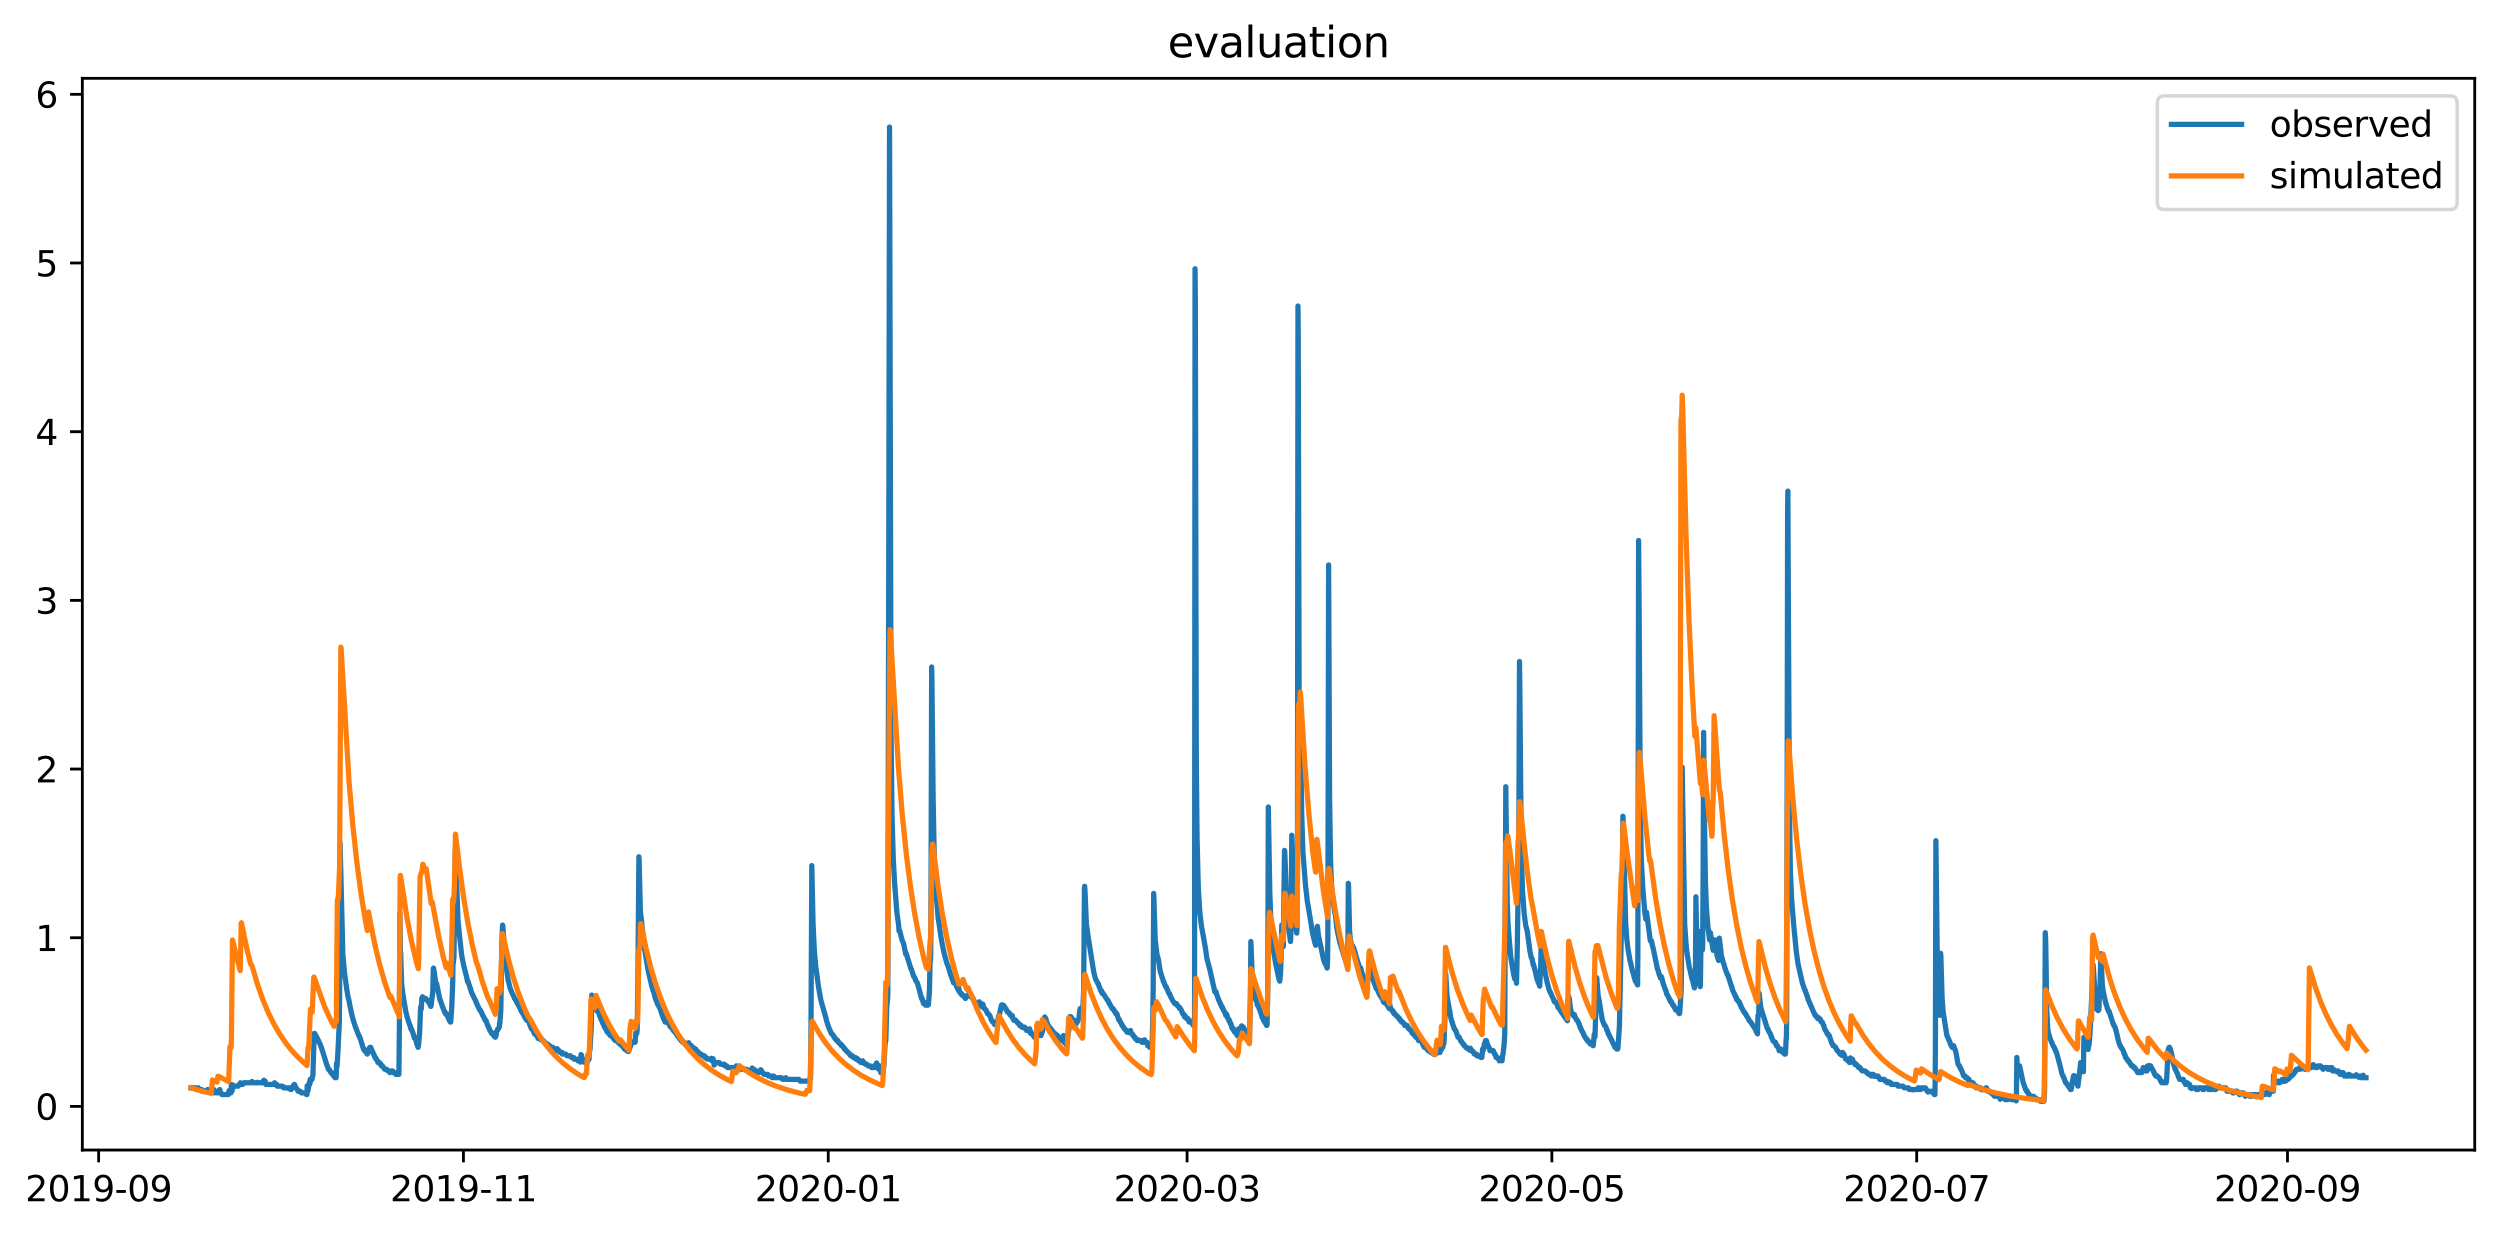 <?xml version="1.0" encoding="utf-8" standalone="no"?>
<!DOCTYPE svg PUBLIC "-//W3C//DTD SVG 1.1//EN"
  "http://www.w3.org/Graphics/SVG/1.1/DTD/svg11.dtd">
<svg xmlns:xlink="http://www.w3.org/1999/xlink" width="712.061pt" height="351.436pt" viewBox="0 0 712.061 351.436" xmlns="http://www.w3.org/2000/svg" version="1.1">
 <defs>
  <style type="text/css">*{stroke-linejoin: round; stroke-linecap: butt}</style>
 </defs>
 <g id="figure_1">
  <g id="patch_1">
   <path d="M 0 351.436 
L 712.061 351.436 
L 712.061 0 
L 0 0 
z
" style="fill: #ffffff"/>
  </g>
  <g id="axes_1">
   <g id="patch_2">
    <path d="M 23.45 327.558 
L 704.861 327.558 
L 704.861 22.318 
L 23.45 22.318 
z
" style="fill: #ffffff"/>
   </g>
   <g id="matplotlib.axis_1">
    <g id="xtick_1">
     <g id="line2d_1">
      <defs>
       <path id="m78558b0dd3" d="M 0 0 
L 0 3.5 
" style="stroke: #000000; stroke-width: 0.8"/>
      </defs>
      <g>
       <use xlink:href="#m78558b0dd3" x="28.091" y="327.558" style="stroke: #000000; stroke-width: 0.8"/>
      </g>
     </g>
     <g id="text_1">
      <!-- 2019-09 -->
      <g transform="translate(7.2 342.157) scale(0.1 -0.1)">
       <defs>
        <path id="DejaVuSans-32" d="M 1228 531 
L 3431 531 
L 3431 0 
L 469 0 
L 469 531 
Q 828 903 1448 1529 
Q 2069 2156 2228 2338 
Q 2531 2678 2651 2914 
Q 2772 3150 2772 3378 
Q 2772 3750 2511 3984 
Q 2250 4219 1831 4219 
Q 1534 4219 1204 4116 
Q 875 4013 500 3803 
L 500 4441 
Q 881 4594 1212 4672 
Q 1544 4750 1819 4750 
Q 2544 4750 2975 4387 
Q 3406 4025 3406 3419 
Q 3406 3131 3298 2873 
Q 3191 2616 2906 2266 
Q 2828 2175 2409 1742 
Q 1991 1309 1228 531 
z
" transform="scale(0.016)"/>
        <path id="DejaVuSans-30" d="M 2034 4250 
Q 1547 4250 1301 3770 
Q 1056 3291 1056 2328 
Q 1056 1369 1301 889 
Q 1547 409 2034 409 
Q 2525 409 2770 889 
Q 3016 1369 3016 2328 
Q 3016 3291 2770 3770 
Q 2525 4250 2034 4250 
z
M 2034 4750 
Q 2819 4750 3233 4129 
Q 3647 3509 3647 2328 
Q 3647 1150 3233 529 
Q 2819 -91 2034 -91 
Q 1250 -91 836 529 
Q 422 1150 422 2328 
Q 422 3509 836 4129 
Q 1250 4750 2034 4750 
z
" transform="scale(0.016)"/>
        <path id="DejaVuSans-31" d="M 794 531 
L 1825 531 
L 1825 4091 
L 703 3866 
L 703 4441 
L 1819 4666 
L 2450 4666 
L 2450 531 
L 3481 531 
L 3481 0 
L 794 0 
L 794 531 
z
" transform="scale(0.016)"/>
        <path id="DejaVuSans-39" d="M 703 97 
L 703 672 
Q 941 559 1184 500 
Q 1428 441 1663 441 
Q 2288 441 2617 861 
Q 2947 1281 2994 2138 
Q 2813 1869 2534 1725 
Q 2256 1581 1919 1581 
Q 1219 1581 811 2004 
Q 403 2428 403 3163 
Q 403 3881 828 4315 
Q 1253 4750 1959 4750 
Q 2769 4750 3195 4129 
Q 3622 3509 3622 2328 
Q 3622 1225 3098 567 
Q 2575 -91 1691 -91 
Q 1453 -91 1209 -44 
Q 966 3 703 97 
z
M 1959 2075 
Q 2384 2075 2632 2365 
Q 2881 2656 2881 3163 
Q 2881 3666 2632 3958 
Q 2384 4250 1959 4250 
Q 1534 4250 1286 3958 
Q 1038 3666 1038 3163 
Q 1038 2656 1286 2365 
Q 1534 2075 1959 2075 
z
" transform="scale(0.016)"/>
        <path id="DejaVuSans-2d" d="M 313 2009 
L 1997 2009 
L 1997 1497 
L 313 1497 
L 313 2009 
z
" transform="scale(0.016)"/>
       </defs>
       <use xlink:href="#DejaVuSans-32"/>
       <use xlink:href="#DejaVuSans-30" x="63.623"/>
       <use xlink:href="#DejaVuSans-31" x="127.246"/>
       <use xlink:href="#DejaVuSans-39" x="190.869"/>
       <use xlink:href="#DejaVuSans-2d" x="254.492"/>
       <use xlink:href="#DejaVuSans-30" x="290.576"/>
       <use xlink:href="#DejaVuSans-39" x="354.199"/>
      </g>
     </g>
    </g>
    <g id="xtick_2">
     <g id="line2d_2">
      <g>
       <use xlink:href="#m78558b0dd3" x="131.998" y="327.558" style="stroke: #000000; stroke-width: 0.8"/>
      </g>
     </g>
     <g id="text_2">
      <!-- 2019-11 -->
      <g transform="translate(111.107 342.157) scale(0.1 -0.1)">
       <use xlink:href="#DejaVuSans-32"/>
       <use xlink:href="#DejaVuSans-30" x="63.623"/>
       <use xlink:href="#DejaVuSans-31" x="127.246"/>
       <use xlink:href="#DejaVuSans-39" x="190.869"/>
       <use xlink:href="#DejaVuSans-2d" x="254.492"/>
       <use xlink:href="#DejaVuSans-31" x="290.576"/>
       <use xlink:href="#DejaVuSans-31" x="354.199"/>
      </g>
     </g>
    </g>
    <g id="xtick_3">
     <g id="line2d_3">
      <g>
       <use xlink:href="#m78558b0dd3" x="235.904" y="327.558" style="stroke: #000000; stroke-width: 0.8"/>
      </g>
     </g>
     <g id="text_3">
      <!-- 2020-01 -->
      <g transform="translate(215.013 342.157) scale(0.1 -0.1)">
       <use xlink:href="#DejaVuSans-32"/>
       <use xlink:href="#DejaVuSans-30" x="63.623"/>
       <use xlink:href="#DejaVuSans-32" x="127.246"/>
       <use xlink:href="#DejaVuSans-30" x="190.869"/>
       <use xlink:href="#DejaVuSans-2d" x="254.492"/>
       <use xlink:href="#DejaVuSans-30" x="290.576"/>
       <use xlink:href="#DejaVuSans-31" x="354.199"/>
      </g>
     </g>
    </g>
    <g id="xtick_4">
     <g id="line2d_4">
      <g>
       <use xlink:href="#m78558b0dd3" x="338.108" y="327.558" style="stroke: #000000; stroke-width: 0.8"/>
      </g>
     </g>
     <g id="text_4">
      <!-- 2020-03 -->
      <g transform="translate(317.216 342.157) scale(0.1 -0.1)">
       <defs>
        <path id="DejaVuSans-33" d="M 2597 2516 
Q 3050 2419 3304 2112 
Q 3559 1806 3559 1356 
Q 3559 666 3084 287 
Q 2609 -91 1734 -91 
Q 1441 -91 1130 -33 
Q 819 25 488 141 
L 488 750 
Q 750 597 1062 519 
Q 1375 441 1716 441 
Q 2309 441 2620 675 
Q 2931 909 2931 1356 
Q 2931 1769 2642 2001 
Q 2353 2234 1838 2234 
L 1294 2234 
L 1294 2753 
L 1863 2753 
Q 2328 2753 2575 2939 
Q 2822 3125 2822 3475 
Q 2822 3834 2567 4026 
Q 2313 4219 1838 4219 
Q 1578 4219 1281 4162 
Q 984 4106 628 3988 
L 628 4550 
Q 988 4650 1302 4700 
Q 1616 4750 1894 4750 
Q 2613 4750 3031 4423 
Q 3450 4097 3450 3541 
Q 3450 3153 3228 2886 
Q 3006 2619 2597 2516 
z
" transform="scale(0.016)"/>
       </defs>
       <use xlink:href="#DejaVuSans-32"/>
       <use xlink:href="#DejaVuSans-30" x="63.623"/>
       <use xlink:href="#DejaVuSans-32" x="127.246"/>
       <use xlink:href="#DejaVuSans-30" x="190.869"/>
       <use xlink:href="#DejaVuSans-2d" x="254.492"/>
       <use xlink:href="#DejaVuSans-30" x="290.576"/>
       <use xlink:href="#DejaVuSans-33" x="354.199"/>
      </g>
     </g>
    </g>
    <g id="xtick_5">
     <g id="line2d_5">
      <g>
       <use xlink:href="#m78558b0dd3" x="442.014" y="327.558" style="stroke: #000000; stroke-width: 0.8"/>
      </g>
     </g>
     <g id="text_5">
      <!-- 2020-05 -->
      <g transform="translate(421.123 342.157) scale(0.1 -0.1)">
       <defs>
        <path id="DejaVuSans-35" d="M 691 4666 
L 3169 4666 
L 3169 4134 
L 1269 4134 
L 1269 2991 
Q 1406 3038 1543 3061 
Q 1681 3084 1819 3084 
Q 2600 3084 3056 2656 
Q 3513 2228 3513 1497 
Q 3513 744 3044 326 
Q 2575 -91 1722 -91 
Q 1428 -91 1123 -41 
Q 819 9 494 109 
L 494 744 
Q 775 591 1075 516 
Q 1375 441 1709 441 
Q 2250 441 2565 725 
Q 2881 1009 2881 1497 
Q 2881 1984 2565 2268 
Q 2250 2553 1709 2553 
Q 1456 2553 1204 2497 
Q 953 2441 691 2322 
L 691 4666 
z
" transform="scale(0.016)"/>
       </defs>
       <use xlink:href="#DejaVuSans-32"/>
       <use xlink:href="#DejaVuSans-30" x="63.623"/>
       <use xlink:href="#DejaVuSans-32" x="127.246"/>
       <use xlink:href="#DejaVuSans-30" x="190.869"/>
       <use xlink:href="#DejaVuSans-2d" x="254.492"/>
       <use xlink:href="#DejaVuSans-30" x="290.576"/>
       <use xlink:href="#DejaVuSans-35" x="354.199"/>
      </g>
     </g>
    </g>
    <g id="xtick_6">
     <g id="line2d_6">
      <g>
       <use xlink:href="#m78558b0dd3" x="545.921" y="327.558" style="stroke: #000000; stroke-width: 0.8"/>
      </g>
     </g>
     <g id="text_6">
      <!-- 2020-07 -->
      <g transform="translate(525.029 342.157) scale(0.1 -0.1)">
       <defs>
        <path id="DejaVuSans-37" d="M 525 4666 
L 3525 4666 
L 3525 4397 
L 1831 0 
L 1172 0 
L 2766 4134 
L 525 4134 
L 525 4666 
z
" transform="scale(0.016)"/>
       </defs>
       <use xlink:href="#DejaVuSans-32"/>
       <use xlink:href="#DejaVuSans-30" x="63.623"/>
       <use xlink:href="#DejaVuSans-32" x="127.246"/>
       <use xlink:href="#DejaVuSans-30" x="190.869"/>
       <use xlink:href="#DejaVuSans-2d" x="254.492"/>
       <use xlink:href="#DejaVuSans-30" x="290.576"/>
       <use xlink:href="#DejaVuSans-37" x="354.199"/>
      </g>
     </g>
    </g>
    <g id="xtick_7">
     <g id="line2d_7">
      <g>
       <use xlink:href="#m78558b0dd3" x="651.531" y="327.558" style="stroke: #000000; stroke-width: 0.8"/>
      </g>
     </g>
     <g id="text_7">
      <!-- 2020-09 -->
      <g transform="translate(630.639 342.157) scale(0.1 -0.1)">
       <use xlink:href="#DejaVuSans-32"/>
       <use xlink:href="#DejaVuSans-30" x="63.623"/>
       <use xlink:href="#DejaVuSans-32" x="127.246"/>
       <use xlink:href="#DejaVuSans-30" x="190.869"/>
       <use xlink:href="#DejaVuSans-2d" x="254.492"/>
       <use xlink:href="#DejaVuSans-30" x="290.576"/>
       <use xlink:href="#DejaVuSans-39" x="354.199"/>
      </g>
     </g>
    </g>
   </g>
   <g id="matplotlib.axis_2">
    <g id="ytick_1">
     <g id="line2d_8">
      <defs>
       <path id="m8fb42315d6" d="M 0 0 
L -3.5 0 
" style="stroke: #000000; stroke-width: 0.8"/>
      </defs>
      <g>
       <use xlink:href="#m8fb42315d6" x="23.45" y="315.125" style="stroke: #000000; stroke-width: 0.8"/>
      </g>
     </g>
     <g id="text_8">
      <!-- 0 -->
      <g transform="translate(10.087 318.924) scale(0.1 -0.1)">
       <use xlink:href="#DejaVuSans-30"/>
      </g>
     </g>
    </g>
    <g id="ytick_2">
     <g id="line2d_9">
      <g>
       <use xlink:href="#m8fb42315d6" x="23.45" y="267.083" style="stroke: #000000; stroke-width: 0.8"/>
      </g>
     </g>
     <g id="text_9">
      <!-- 1 -->
      <g transform="translate(10.087 270.882) scale(0.1 -0.1)">
       <use xlink:href="#DejaVuSans-31"/>
      </g>
     </g>
    </g>
    <g id="ytick_3">
     <g id="line2d_10">
      <g>
       <use xlink:href="#m8fb42315d6" x="23.45" y="219.041" style="stroke: #000000; stroke-width: 0.8"/>
      </g>
     </g>
     <g id="text_10">
      <!-- 2 -->
      <g transform="translate(10.087 222.84) scale(0.1 -0.1)">
       <use xlink:href="#DejaVuSans-32"/>
      </g>
     </g>
    </g>
    <g id="ytick_4">
     <g id="line2d_11">
      <g>
       <use xlink:href="#m8fb42315d6" x="23.45" y="170.999" style="stroke: #000000; stroke-width: 0.8"/>
      </g>
     </g>
     <g id="text_11">
      <!-- 3 -->
      <g transform="translate(10.087 174.798) scale(0.1 -0.1)">
       <use xlink:href="#DejaVuSans-33"/>
      </g>
     </g>
    </g>
    <g id="ytick_5">
     <g id="line2d_12">
      <g>
       <use xlink:href="#m8fb42315d6" x="23.45" y="122.957" style="stroke: #000000; stroke-width: 0.8"/>
      </g>
     </g>
     <g id="text_12">
      <!-- 4 -->
      <g transform="translate(10.087 126.756) scale(0.1 -0.1)">
       <defs>
        <path id="DejaVuSans-34" d="M 2419 4116 
L 825 1625 
L 2419 1625 
L 2419 4116 
z
M 2253 4666 
L 3047 4666 
L 3047 1625 
L 3713 1625 
L 3713 1100 
L 3047 1100 
L 3047 0 
L 2419 0 
L 2419 1100 
L 313 1100 
L 313 1709 
L 2253 4666 
z
" transform="scale(0.016)"/>
       </defs>
       <use xlink:href="#DejaVuSans-34"/>
      </g>
     </g>
    </g>
    <g id="ytick_6">
     <g id="line2d_13">
      <g>
       <use xlink:href="#m8fb42315d6" x="23.45" y="74.915" style="stroke: #000000; stroke-width: 0.8"/>
      </g>
     </g>
     <g id="text_13">
      <!-- 5 -->
      <g transform="translate(10.087 78.714) scale(0.1 -0.1)">
       <use xlink:href="#DejaVuSans-35"/>
      </g>
     </g>
    </g>
    <g id="ytick_7">
     <g id="line2d_14">
      <g>
       <use xlink:href="#m8fb42315d6" x="23.45" y="26.873" style="stroke: #000000; stroke-width: 0.8"/>
      </g>
     </g>
     <g id="text_14">
      <!-- 6 -->
      <g transform="translate(10.087 30.672) scale(0.1 -0.1)">
       <defs>
        <path id="DejaVuSans-36" d="M 2113 2584 
Q 1688 2584 1439 2293 
Q 1191 2003 1191 1497 
Q 1191 994 1439 701 
Q 1688 409 2113 409 
Q 2538 409 2786 701 
Q 3034 994 3034 1497 
Q 3034 2003 2786 2293 
Q 2538 2584 2113 2584 
z
M 3366 4563 
L 3366 3988 
Q 3128 4100 2886 4159 
Q 2644 4219 2406 4219 
Q 1781 4219 1451 3797 
Q 1122 3375 1075 2522 
Q 1259 2794 1537 2939 
Q 1816 3084 2150 3084 
Q 2853 3084 3261 2657 
Q 3669 2231 3669 1497 
Q 3669 778 3244 343 
Q 2819 -91 2113 -91 
Q 1303 -91 875 529 
Q 447 1150 447 2328 
Q 447 3434 972 4092 
Q 1497 4750 2381 4750 
Q 2619 4750 2861 4703 
Q 3103 4656 3366 4563 
z
" transform="scale(0.016)"/>
       </defs>
       <use xlink:href="#DejaVuSans-36"/>
      </g>
     </g>
    </g>
   </g>
   <g id="line2d_15">
    <path d="M 54.423 309.84 
L 55.842 309.84 
L 55.913 309.96 
L 55.984 310.321 
L 56.055 309.96 
L 56.126 310.08 
L 56.339 309.84 
L 56.481 309.84 
L 56.623 310.321 
L 57.404 310.321 
L 57.546 310.801 
L 57.617 310.681 
L 57.759 310.801 
L 57.83 310.801 
L 57.901 310.681 
L 58.043 310.801 
L 58.539 310.801 
L 58.61 310.561 
L 58.681 310.681 
L 58.823 310.801 
L 59.178 310.321 
L 59.249 310.441 
L 59.391 310.801 
L 60.598 310.801 
L 60.74 310.321 
L 60.882 310.321 
L 61.024 311.281 
L 61.095 311.281 
L 61.236 310.801 
L 61.591 310.801 
L 61.804 311.281 
L 61.946 311.281 
L 62.088 310.921 
L 62.23 311.281 
L 62.372 311.161 
L 62.585 310.321 
L 62.798 311.281 
L 63.011 311.281 
L 63.224 311.762 
L 64.998 311.762 
L 65.069 311.642 
L 65.211 310.681 
L 65.353 311.281 
L 65.779 311.281 
L 65.921 308.879 
L 65.992 310.08 
L 66.063 310.801 
L 66.347 309.48 
L 66.489 309.12 
L 66.631 309.36 
L 67.837 309.36 
L 68.121 308.879 
L 68.192 308.999 
L 68.334 308.879 
L 68.405 308.879 
L 68.476 308.399 
L 68.547 308.639 
L 68.689 308.879 
L 68.902 308.879 
L 68.973 308.759 
L 69.115 308.879 
L 69.469 308.399 
L 71.67 308.399 
L 71.812 308.039 
L 71.954 308.399 
L 73.16 308.399 
L 73.231 308.279 
L 73.373 308.399 
L 74.793 308.399 
L 74.864 308.279 
L 75.005 307.919 
L 75.076 307.919 
L 75.147 307.678 
L 75.289 307.919 
L 75.502 307.919 
L 75.715 308.879 
L 78.128 308.879 
L 78.199 308.399 
L 78.27 308.519 
L 78.412 308.879 
L 78.554 308.879 
L 78.625 308.999 
L 78.696 308.879 
L 78.767 308.999 
L 78.838 308.879 
L 78.909 309.36 
L 78.98 309.24 
L 79.122 309.36 
L 80.4 309.36 
L 80.754 309.84 
L 80.896 309.6 
L 81.038 309.84 
L 81.89 309.84 
L 81.961 309.96 
L 82.103 309.84 
L 82.245 309.84 
L 82.387 309.96 
L 82.529 309.84 
L 82.6 309.84 
L 82.742 310.321 
L 82.955 310.321 
L 83.168 309.84 
L 83.239 309.84 
L 83.309 309.72 
L 83.451 309.36 
L 83.522 309.36 
L 83.664 308.999 
L 83.735 308.999 
L 83.877 308.879 
L 83.948 308.999 
L 84.09 309.36 
L 84.161 309.48 
L 84.303 309.84 
L 84.658 310.321 
L 84.729 310.321 
L 84.871 310.801 
L 85.51 310.801 
L 85.652 311.161 
L 85.723 311.041 
L 85.865 311.281 
L 86.929 311.281 
L 87.284 311.762 
L 87.426 311.762 
L 87.497 309.24 
L 87.568 309.84 
L 87.639 310.801 
L 87.71 310.681 
L 88.136 308.159 
L 88.207 308.879 
L 88.278 308.519 
L 88.349 307.438 
L 88.42 307.798 
L 88.491 307.919 
L 88.704 307.438 
L 88.845 307.438 
L 88.987 306.597 
L 89.058 306.597 
L 89.129 306.237 
L 89.484 294.347 
L 89.555 294.467 
L 89.626 294.347 
L 90.478 295.908 
L 90.691 296.509 
L 90.762 296.509 
L 90.904 296.869 
L 90.975 296.989 
L 91.117 297.349 
L 91.188 297.469 
L 91.33 297.83 
L 91.401 297.95 
L 91.613 298.67 
L 91.755 299.031 
L 93.175 303.595 
L 93.246 303.595 
L 93.53 304.556 
L 93.743 304.556 
L 93.956 305.036 
L 94.027 305.036 
L 94.098 305.156 
L 94.24 305.516 
L 94.452 305.516 
L 94.665 305.997 
L 94.878 305.997 
L 95.02 306.477 
L 95.162 306.237 
L 95.233 306.237 
L 95.446 306.958 
L 95.73 306.958 
L 95.872 302.874 
L 95.943 303.835 
L 96.014 303.715 
L 96.298 298.55 
L 96.511 293.986 
L 96.653 291.104 
L 96.724 284.258 
L 96.866 240.179 
L 97.646 271.767 
L 98.143 277.292 
L 98.782 281.856 
L 99.208 284.378 
L 99.279 284.378 
L 99.776 287.02 
L 100.059 288.341 
L 100.556 290.383 
L 101.408 293.025 
L 101.479 293.025 
L 101.621 293.506 
L 101.692 293.626 
L 101.905 294.227 
L 102.189 294.947 
L 102.26 294.947 
L 102.331 295.307 
L 102.402 295.187 
L 103.537 298.791 
L 103.679 298.791 
L 103.821 299.271 
L 103.963 299.271 
L 104.602 300.232 
L 104.673 299.031 
L 104.744 299.511 
L 104.886 299.751 
L 104.957 299.631 
L 105.312 298.31 
L 105.595 298.31 
L 105.95 299.271 
L 106.021 299.271 
L 106.163 299.751 
L 106.234 299.751 
L 106.376 300.232 
L 106.447 300.232 
L 106.802 301.193 
L 106.944 301.193 
L 107.086 301.673 
L 107.228 301.673 
L 107.299 301.793 
L 107.441 302.153 
L 107.512 302.153 
L 107.654 302.634 
L 108.08 302.634 
L 108.151 302.754 
L 108.292 303.114 
L 108.505 303.114 
L 108.647 303.595 
L 108.931 303.595 
L 109.57 304.556 
L 110.138 304.556 
L 110.493 305.036 
L 110.919 305.036 
L 111.06 305.516 
L 111.202 305.036 
L 111.841 305.036 
L 111.912 305.156 
L 112.054 305.516 
L 112.48 305.516 
L 112.551 305.637 
L 112.693 305.997 
L 113.616 305.997 
L 113.758 292.185 
L 113.899 260.117 
L 114.041 272.608 
L 114.112 271.166 
L 114.396 280.054 
L 114.68 282.696 
L 115.603 288.221 
L 116.029 289.903 
L 116.738 292.065 
L 116.809 292.065 
L 117.022 293.025 
L 117.164 293.025 
L 117.306 293.506 
L 117.377 293.506 
L 117.519 293.986 
L 117.59 294.106 
L 117.803 294.947 
L 117.874 294.947 
L 118.016 295.668 
L 118.087 295.428 
L 118.158 295.548 
L 118.3 295.908 
L 118.371 296.028 
L 118.726 297.349 
L 119.081 298.31 
L 119.223 297.589 
L 119.506 294.347 
L 119.79 287.02 
L 119.861 286.66 
L 120.003 287.381 
L 120.145 284.258 
L 120.358 283.898 
L 120.5 284.378 
L 120.571 284.378 
L 120.713 284.618 
L 120.926 284.378 
L 121.21 284.378 
L 121.352 284.618 
L 121.423 284.618 
L 121.565 284.858 
L 121.778 284.858 
L 121.991 285.339 
L 122.062 285.339 
L 122.132 285.459 
L 122.274 285.819 
L 122.345 285.819 
L 122.7 286.66 
L 122.771 286.54 
L 123.268 282.456 
L 123.41 275.85 
L 123.481 275.73 
L 123.694 277.052 
L 124.049 279.574 
L 124.191 280.054 
L 124.333 280.054 
L 125.326 284.858 
L 125.397 284.858 
L 125.468 284.978 
L 125.752 285.939 
L 126.249 287.26 
L 126.462 287.741 
L 126.604 288.221 
L 126.675 288.101 
L 126.746 288.221 
L 126.888 288.702 
L 126.959 288.702 
L 127.03 288.942 
L 127.172 288.702 
L 127.314 289.182 
L 127.385 289.182 
L 127.456 289.302 
L 127.668 289.903 
L 127.952 290.623 
L 128.023 290.623 
L 128.094 290.743 
L 128.236 291.104 
L 128.378 291.104 
L 128.662 287.02 
L 128.946 279.814 
L 129.017 274.169 
L 129.088 274.409 
L 129.301 272.488 
L 129.514 253.991 
L 129.727 241.38 
L 130.436 262.038 
L 130.862 266.362 
L 131.501 272.127 
L 131.643 272.848 
L 131.998 274.649 
L 132.495 276.691 
L 132.708 277.532 
L 132.779 277.652 
L 133.134 279.454 
L 133.275 279.814 
L 133.346 279.574 
L 133.559 280.414 
L 133.63 280.535 
L 133.914 281.495 
L 133.985 281.495 
L 134.198 282.336 
L 134.34 282.696 
L 134.624 283.417 
L 134.695 283.417 
L 135.05 284.258 
L 135.405 284.858 
L 135.547 285.339 
L 135.618 285.339 
L 135.76 285.819 
L 136.682 287.741 
L 136.824 287.741 
L 137.037 288.221 
L 137.108 288.221 
L 137.25 288.702 
L 137.321 288.822 
L 137.463 289.182 
L 137.534 289.182 
L 137.605 289.302 
L 137.747 289.663 
L 137.818 289.663 
L 137.96 290.143 
L 138.031 290.143 
L 138.173 290.623 
L 138.386 290.623 
L 138.528 291.104 
L 138.599 291.104 
L 138.882 292.065 
L 138.953 292.065 
L 139.095 292.545 
L 139.166 292.545 
L 139.308 293.025 
L 139.379 293.025 
L 139.521 293.506 
L 139.876 293.986 
L 139.947 293.986 
L 140.018 294.347 
L 140.089 294.106 
L 140.302 294.467 
L 140.373 294.467 
L 140.444 294.587 
L 140.586 294.947 
L 140.728 294.947 
L 140.87 295.307 
L 140.941 294.947 
L 141.012 295.067 
L 141.083 295.428 
L 141.154 294.827 
L 141.225 294.947 
L 141.296 294.947 
L 141.438 293.746 
L 141.579 293.506 
L 141.65 293.506 
L 141.792 293.025 
L 141.934 293.025 
L 142.218 292.545 
L 142.289 291.344 
L 142.36 291.584 
L 142.644 287.741 
L 142.928 268.884 
L 143.07 265.401 
L 143.141 263.48 
L 143.212 263.6 
L 143.922 273.929 
L 144.277 276.091 
L 144.702 278.973 
L 145.27 281.375 
L 145.412 281.736 
L 145.838 282.817 
L 146.264 283.657 
L 146.548 284.378 
L 146.619 284.378 
L 146.69 284.498 
L 146.832 284.858 
L 146.974 284.858 
L 147.328 285.819 
L 147.47 285.819 
L 147.825 286.66 
L 148.18 287.26 
L 148.322 287.741 
L 148.393 287.741 
L 148.606 288.221 
L 148.748 288.221 
L 148.89 288.702 
L 148.961 288.702 
L 149.316 289.422 
L 149.458 289.663 
L 149.529 289.663 
L 149.671 290.143 
L 149.883 290.143 
L 150.025 290.623 
L 150.096 290.623 
L 150.167 290.503 
L 150.309 290.623 
L 150.38 290.623 
L 150.664 291.104 
L 150.877 291.824 
L 151.161 292.545 
L 151.232 292.545 
L 151.374 293.025 
L 151.587 293.025 
L 151.658 293.146 
L 151.8 293.506 
L 151.871 293.506 
L 152.013 293.986 
L 152.084 293.986 
L 152.226 294.467 
L 152.51 294.467 
L 152.581 294.587 
L 152.722 294.947 
L 152.935 294.947 
L 153.006 295.067 
L 153.219 295.668 
L 153.29 295.788 
L 153.361 295.187 
L 153.432 295.307 
L 153.503 295.307 
L 153.716 295.908 
L 153.787 295.908 
L 153.858 296.028 
L 153.929 295.908 
L 154.071 296.028 
L 154.213 295.908 
L 154.355 296.268 
L 154.497 296.388 
L 154.781 296.388 
L 154.994 296.869 
L 155.207 296.869 
L 155.278 296.989 
L 155.419 297.349 
L 155.987 297.349 
L 156.129 297.83 
L 156.555 297.83 
L 156.91 298.31 
L 157.478 298.31 
L 157.549 298.43 
L 157.691 298.791 
L 158.187 298.791 
L 158.258 298.911 
L 158.4 299.271 
L 158.471 299.271 
L 158.542 299.151 
L 158.684 298.67 
L 159.11 299.271 
L 159.252 299.271 
L 159.465 299.751 
L 160.104 299.751 
L 160.175 300.232 
L 160.246 300.112 
L 160.388 300.232 
L 161.168 300.232 
L 161.523 300.712 
L 162.091 300.712 
L 162.233 300.832 
L 162.375 300.712 
L 162.446 300.712 
L 162.801 301.193 
L 163.369 301.193 
L 163.511 301.673 
L 164.362 301.673 
L 164.575 302.153 
L 165.143 302.153 
L 165.285 302.514 
L 165.498 300.352 
L 165.569 300.832 
L 165.64 300.592 
L 165.924 302.274 
L 166.066 301.673 
L 166.279 302.514 
L 166.35 302.033 
L 166.421 302.274 
L 166.704 302.634 
L 166.775 302.634 
L 166.846 302.754 
L 167.059 302.274 
L 167.13 302.514 
L 167.272 302.153 
L 167.485 302.153 
L 167.698 301.673 
L 167.769 301.673 
L 167.911 299.031 
L 167.982 299.271 
L 168.053 298.911 
L 168.408 292.665 
L 168.55 283.417 
L 168.976 285.099 
L 169.047 284.858 
L 169.259 285.579 
L 170.04 287.981 
L 170.182 287.741 
L 170.253 287.741 
L 170.892 289.542 
L 171.034 289.903 
L 171.318 290.623 
L 171.389 290.623 
L 171.531 291.104 
L 171.602 291.104 
L 171.744 291.584 
L 171.815 291.584 
L 172.169 292.545 
L 172.311 292.545 
L 172.453 293.025 
L 172.524 293.025 
L 172.595 293.146 
L 172.737 293.506 
L 172.808 293.506 
L 172.95 293.986 
L 173.021 293.866 
L 173.163 293.986 
L 173.305 293.986 
L 173.447 294.467 
L 173.589 294.467 
L 173.802 294.947 
L 173.944 294.947 
L 174.015 295.067 
L 174.157 294.947 
L 174.795 295.908 
L 174.937 295.908 
L 175.221 296.388 
L 175.363 296.028 
L 175.505 296.388 
L 175.718 296.388 
L 175.789 296.629 
L 175.86 296.509 
L 175.931 296.388 
L 176.144 296.869 
L 176.215 297.109 
L 176.357 296.869 
L 176.428 296.869 
L 176.641 297.469 
L 176.783 297.589 
L 176.925 297.349 
L 176.996 297.469 
L 177.138 297.83 
L 177.351 297.83 
L 177.493 298.31 
L 177.705 298.31 
L 177.847 298.791 
L 178.273 298.791 
L 178.486 299.271 
L 178.912 299.271 
L 178.983 299.511 
L 179.054 299.391 
L 179.622 297.83 
L 179.693 297.71 
L 179.906 297.109 
L 180.048 296.749 
L 180.19 296.869 
L 180.899 296.869 
L 181.112 294.106 
L 181.183 294.106 
L 181.325 294.467 
L 181.467 293.626 
L 181.68 279.934 
L 181.964 244.023 
L 182.035 244.863 
L 182.39 259.516 
L 182.603 261.318 
L 183.596 270.326 
L 184.59 276.331 
L 185.3 279.454 
L 185.371 279.574 
L 185.655 281.015 
L 185.726 281.015 
L 185.938 281.976 
L 186.009 282.096 
L 186.151 282.456 
L 186.222 282.336 
L 186.506 283.898 
L 186.577 284.018 
L 186.79 284.738 
L 186.932 284.978 
L 187.145 285.579 
L 187.429 286.3 
L 187.5 286.3 
L 187.571 286.42 
L 187.713 286.78 
L 187.784 286.78 
L 187.855 286.9 
L 188.068 287.501 
L 188.636 289.182 
L 188.706 289.182 
L 188.919 290.023 
L 189.274 290.623 
L 189.416 291.104 
L 189.487 291.104 
L 189.629 290.143 
L 189.842 290.623 
L 189.913 290.623 
L 189.984 290.743 
L 190.126 291.104 
L 190.197 291.104 
L 190.41 291.584 
L 190.481 291.584 
L 190.552 291.704 
L 190.694 292.065 
L 190.836 292.065 
L 190.978 292.545 
L 191.049 292.545 
L 191.12 292.185 
L 191.474 293.025 
L 191.616 293.025 
L 191.758 293.506 
L 191.971 293.506 
L 192.042 293.626 
L 192.184 293.986 
L 192.326 293.986 
L 193.249 295.428 
L 193.391 295.428 
L 193.462 295.548 
L 193.604 295.908 
L 193.746 295.908 
L 193.959 296.388 
L 194.313 296.388 
L 194.455 296.869 
L 194.881 296.869 
L 195.094 297.349 
L 195.165 297.229 
L 195.236 297.229 
L 195.378 297.349 
L 195.52 297.349 
L 195.662 297.71 
L 195.804 297.83 
L 195.875 297.71 
L 196.017 297.83 
L 196.159 296.989 
L 196.23 297.109 
L 196.514 298.31 
L 196.656 298.19 
L 196.727 298.19 
L 196.798 298.31 
L 196.869 298.19 
L 196.94 297.83 
L 197.081 298.43 
L 197.294 298.791 
L 197.365 298.791 
L 197.436 298.67 
L 197.507 298.791 
L 197.578 298.43 
L 197.72 298.791 
L 198.146 298.791 
L 198.217 298.911 
L 198.359 299.271 
L 198.501 299.271 
L 198.856 299.751 
L 198.998 299.751 
L 199.353 300.232 
L 199.708 300.232 
L 200.062 300.712 
L 200.63 300.712 
L 200.772 301.193 
L 201.127 301.193 
L 201.269 301.553 
L 201.34 301.553 
L 201.411 301.433 
L 201.553 301.673 
L 202.192 301.673 
L 202.263 301.793 
L 202.476 301.553 
L 202.546 301.553 
L 202.617 301.433 
L 202.83 302.153 
L 202.901 302.153 
L 203.114 301.553 
L 203.398 303.355 
L 203.54 303.114 
L 203.611 303.114 
L 203.753 302.634 
L 204.818 302.634 
L 205.173 303.114 
L 205.811 303.114 
L 205.882 303.234 
L 206.024 303.114 
L 206.308 303.114 
L 206.45 303.595 
L 207.018 303.595 
L 207.089 303.715 
L 207.231 304.075 
L 208.579 304.075 
L 208.934 304.556 
L 209.005 304.556 
L 209.147 304.315 
L 209.289 304.315 
L 209.36 304.435 
L 209.431 304.315 
L 209.573 304.435 
L 209.715 303.595 
L 209.786 303.715 
L 209.928 304.075 
L 210.85 304.075 
L 211.205 304.556 
L 212.128 304.556 
L 212.199 304.676 
L 212.341 304.556 
L 212.696 304.556 
L 212.909 305.036 
L 213.831 305.036 
L 214.044 304.556 
L 214.115 304.556 
L 214.257 304.195 
L 214.399 304.556 
L 214.612 304.556 
L 214.683 305.036 
L 214.754 304.916 
L 214.825 304.796 
L 214.896 305.036 
L 214.967 304.676 
L 215.109 305.036 
L 215.393 305.036 
L 215.606 305.516 
L 216.174 305.516 
L 216.316 305.036 
L 216.528 305.036 
L 216.67 304.676 
L 216.741 304.916 
L 216.812 304.796 
L 216.954 305.156 
L 217.167 305.516 
L 217.238 305.516 
L 217.593 305.997 
L 218.658 305.997 
L 218.871 306.477 
L 219.58 306.477 
L 219.935 306.958 
L 220.006 306.958 
L 220.219 306.477 
L 220.361 306.477 
L 220.716 306.958 
L 222.561 306.958 
L 222.774 307.318 
L 222.845 307.318 
L 222.987 307.438 
L 223.484 307.438 
L 223.697 307.078 
L 223.839 306.958 
L 223.91 307.078 
L 224.052 307.438 
L 227.529 307.438 
L 227.884 307.919 
L 230.51 307.919 
L 230.581 307.798 
L 230.723 307.198 
L 230.794 307.438 
L 230.865 307.198 
L 230.936 303.355 
L 231.22 246.545 
L 231.575 262.999 
L 231.93 270.566 
L 232.356 275.37 
L 233.136 281.135 
L 233.775 284.738 
L 234.13 286.059 
L 235.266 290.023 
L 235.408 290.743 
L 235.55 291.104 
L 235.763 291.824 
L 236.188 293.025 
L 236.259 293.025 
L 236.401 293.506 
L 236.472 293.626 
L 236.614 293.986 
L 236.685 293.986 
L 236.827 294.467 
L 236.969 294.467 
L 237.253 294.827 
L 237.324 294.827 
L 237.537 295.428 
L 237.608 295.307 
L 237.892 295.908 
L 238.105 295.908 
L 238.176 296.268 
L 238.247 296.028 
L 238.389 296.388 
L 238.601 296.388 
L 238.743 296.869 
L 238.814 296.749 
L 239.24 297.349 
L 239.453 297.349 
L 239.524 297.469 
L 239.666 297.83 
L 239.95 297.83 
L 240.163 298.31 
L 240.305 298.31 
L 240.376 298.43 
L 240.518 298.791 
L 240.731 298.791 
L 240.802 298.911 
L 240.944 299.271 
L 241.086 299.271 
L 241.44 299.751 
L 241.582 299.751 
L 241.937 300.232 
L 242.079 300.232 
L 242.15 300.352 
L 242.292 300.712 
L 242.363 300.592 
L 242.505 300.712 
L 242.789 300.712 
L 242.86 300.832 
L 243.002 301.193 
L 243.641 301.193 
L 243.783 301.673 
L 243.996 301.433 
L 244.067 301.433 
L 244.208 301.673 
L 244.35 301.673 
L 244.421 301.793 
L 244.563 302.153 
L 244.989 302.153 
L 245.06 302.274 
L 245.202 302.634 
L 245.486 302.634 
L 245.699 302.153 
L 245.841 302.634 
L 246.125 302.634 
L 246.267 302.994 
L 246.409 303.114 
L 246.905 303.114 
L 247.26 303.595 
L 247.899 303.595 
L 248.254 304.075 
L 248.893 304.075 
L 249.106 303.595 
L 249.177 303.835 
L 249.248 303.355 
L 249.319 303.475 
L 249.461 303.955 
L 249.673 302.754 
L 249.957 304.075 
L 250.099 304.435 
L 250.241 303.595 
L 250.312 303.475 
L 250.454 304.315 
L 250.525 304.676 
L 250.596 304.315 
L 250.88 305.516 
L 251.022 304.916 
L 251.164 305.276 
L 251.306 305.516 
L 251.377 305.516 
L 251.59 304.435 
L 251.732 303.475 
L 252.087 297.349 
L 252.3 296.388 
L 252.583 286.66 
L 252.796 284.618 
L 252.867 283.297 
L 253.151 151.662 
L 253.364 36.193 
L 253.79 209.192 
L 254.074 232.372 
L 254.429 244.743 
L 254.784 251.229 
L 255.422 259.516 
L 255.99 263.84 
L 256.061 265.161 
L 256.132 265.041 
L 256.203 265.041 
L 256.345 265.401 
L 256.771 267.203 
L 256.984 267.924 
L 257.339 268.644 
L 257.978 271.767 
L 258.048 271.407 
L 259.468 275.971 
L 259.539 275.971 
L 260.249 278.132 
L 260.32 278.132 
L 260.604 278.613 
L 260.746 279.093 
L 261.313 280.054 
L 261.668 281.375 
L 261.739 281.495 
L 262.023 282.696 
L 262.52 284.498 
L 262.591 284.378 
L 262.662 284.378 
L 263.017 285.819 
L 263.088 285.339 
L 263.159 285.579 
L 263.301 285.819 
L 263.372 285.819 
L 263.584 286.3 
L 263.868 286.3 
L 263.939 285.699 
L 264.152 286.3 
L 264.294 286.3 
L 264.436 286.18 
L 264.72 282.456 
L 264.933 272.968 
L 265.004 273.568 
L 265.075 272.608 
L 265.146 264.681 
L 265.359 189.975 
L 265.43 192.858 
L 265.785 227.808 
L 266.14 246.305 
L 266.423 252.07 
L 267.204 261.438 
L 267.488 263.239 
L 267.772 265.281 
L 268.127 267.563 
L 268.624 270.206 
L 269.12 272.367 
L 269.191 272.488 
L 269.617 274.169 
L 269.688 274.289 
L 269.83 274.77 
L 270.114 275.37 
L 270.469 276.691 
L 270.54 276.691 
L 270.753 277.652 
L 270.824 277.652 
L 271.108 278.613 
L 271.179 278.733 
L 271.321 279.093 
L 271.534 279.574 
L 271.605 279.934 
L 271.676 279.814 
L 271.747 279.934 
L 271.818 279.574 
L 271.888 279.694 
L 272.243 280.174 
L 272.456 281.015 
L 272.669 281.375 
L 272.811 281.736 
L 273.024 282.096 
L 273.095 281.375 
L 273.166 282.336 
L 273.237 282.096 
L 273.45 282.817 
L 273.592 282.937 
L 273.805 282.937 
L 273.947 283.417 
L 274.231 283.417 
L 274.586 283.898 
L 274.727 283.898 
L 274.798 284.018 
L 274.94 284.378 
L 275.011 284.378 
L 275.153 283.898 
L 275.366 283.898 
L 275.579 283.417 
L 275.934 283.417 
L 276.076 282.937 
L 276.147 282.937 
L 276.502 283.898 
L 276.786 283.898 
L 276.857 284.258 
L 276.928 284.138 
L 277.07 284.378 
L 277.141 284.378 
L 277.283 284.858 
L 277.354 284.858 
L 277.566 285.339 
L 277.637 285.339 
L 277.779 285.819 
L 277.85 285.819 
L 277.921 285.939 
L 278.063 286.3 
L 278.347 286.3 
L 278.489 286.54 
L 278.915 285.339 
L 279.128 285.819 
L 279.341 285.819 
L 279.412 285.939 
L 279.483 285.819 
L 279.696 286.78 
L 279.767 286.54 
L 279.98 286.059 
L 280.122 286.78 
L 280.192 286.9 
L 280.334 287.26 
L 280.476 287.26 
L 280.831 287.741 
L 280.902 287.741 
L 281.044 288.221 
L 281.115 288.221 
L 281.257 288.702 
L 281.47 288.702 
L 281.683 289.062 
L 281.825 289.182 
L 281.896 289.182 
L 282.393 290.623 
L 282.535 290.623 
L 282.748 291.104 
L 282.96 291.104 
L 283.173 291.584 
L 283.244 291.584 
L 283.315 291.824 
L 283.457 291.584 
L 283.741 291.584 
L 283.812 291.464 
L 283.954 291.584 
L 284.025 291.584 
L 284.451 289.302 
L 284.664 288.942 
L 285.232 286.3 
L 285.303 286.3 
L 285.374 286.18 
L 285.516 286.3 
L 285.728 286.3 
L 285.87 286.54 
L 285.941 286.42 
L 286.225 287.02 
L 286.367 287.26 
L 286.509 287.26 
L 286.651 287.741 
L 286.722 287.741 
L 286.935 288.221 
L 287.148 288.221 
L 287.432 288.702 
L 287.503 288.582 
L 287.645 288.702 
L 287.787 289.182 
L 287.858 289.062 
L 288.213 289.542 
L 288.284 289.542 
L 288.355 289.302 
L 288.496 290.143 
L 288.567 290.143 
L 288.78 290.623 
L 289.135 290.623 
L 289.206 290.503 
L 289.632 291.104 
L 289.774 291.104 
L 289.916 291.464 
L 289.987 291.344 
L 290.2 291.584 
L 290.271 291.584 
L 290.413 292.065 
L 290.839 292.065 
L 290.981 292.545 
L 291.548 292.545 
L 291.619 292.785 
L 291.761 292.545 
L 291.832 292.545 
L 292.187 293.025 
L 292.258 293.025 
L 292.4 293.506 
L 292.968 293.506 
L 293.039 293.626 
L 293.252 293.025 
L 293.394 293.626 
L 293.465 294.227 
L 293.536 293.746 
L 293.749 294.467 
L 294.032 294.467 
L 294.6 295.428 
L 294.671 295.307 
L 294.813 294.947 
L 294.884 295.067 
L 294.955 295.428 
L 295.026 295.307 
L 295.097 294.467 
L 295.168 294.827 
L 295.31 295.067 
L 295.452 294.827 
L 295.594 294.467 
L 295.949 294.467 
L 296.02 294.587 
L 296.162 294.947 
L 296.233 294.947 
L 296.375 294.587 
L 296.517 294.947 
L 296.8 293.986 
L 297.013 293.506 
L 297.297 291.104 
L 297.51 289.783 
L 297.581 289.663 
L 297.865 290.143 
L 298.078 290.864 
L 298.504 292.065 
L 298.575 292.065 
L 298.646 292.185 
L 298.788 292.545 
L 298.93 292.545 
L 299.001 292.665 
L 299.143 293.025 
L 299.356 293.025 
L 299.994 293.986 
L 300.065 293.986 
L 300.42 294.467 
L 300.633 294.467 
L 300.846 294.947 
L 301.201 294.947 
L 301.556 295.428 
L 301.627 295.428 
L 301.982 295.908 
L 302.266 295.908 
L 302.407 296.388 
L 302.478 295.908 
L 302.549 296.148 
L 302.62 295.908 
L 302.691 296.148 
L 302.904 294.947 
L 302.975 295.908 
L 303.046 295.788 
L 303.188 296.989 
L 303.259 296.388 
L 303.33 296.629 
L 303.401 297.109 
L 303.543 295.668 
L 303.685 297.71 
L 303.827 296.989 
L 303.969 295.908 
L 304.04 295.788 
L 304.537 292.665 
L 304.75 289.542 
L 304.892 289.542 
L 305.034 289.663 
L 305.105 289.663 
L 305.317 290.143 
L 305.388 290.143 
L 305.601 290.984 
L 305.956 291.584 
L 306.098 290.623 
L 306.311 291.584 
L 306.524 291.584 
L 306.737 291.104 
L 306.808 291.104 
L 307.305 290.143 
L 307.447 288.462 
L 307.66 287.26 
L 307.802 287.26 
L 307.873 287.741 
L 307.943 287.621 
L 308.085 287.741 
L 308.298 287.741 
L 308.44 286.66 
L 308.653 282.336 
L 308.866 253.271 
L 308.937 252.43 
L 309.079 254.712 
L 309.434 263.36 
L 309.718 265.161 
L 309.86 266.362 
L 311.492 276.691 
L 311.918 278.493 
L 311.989 278.613 
L 312.131 279.093 
L 312.202 279.093 
L 312.486 279.694 
L 312.628 280.054 
L 312.77 280.054 
L 313.054 281.015 
L 313.125 281.015 
L 313.479 282.096 
L 313.55 281.976 
L 313.692 282.456 
L 313.763 282.216 
L 313.905 282.937 
L 314.189 282.937 
L 315.396 284.858 
L 315.538 284.858 
L 315.751 285.339 
L 315.893 285.819 
L 316.035 285.819 
L 316.318 286.42 
L 316.602 286.9 
L 316.744 287.26 
L 316.886 287.26 
L 316.957 287.381 
L 317.028 287.26 
L 317.241 287.741 
L 317.312 287.741 
L 317.525 288.221 
L 317.667 288.221 
L 317.809 288.702 
L 318.093 288.702 
L 318.661 290.503 
L 318.732 290.263 
L 319.086 291.104 
L 319.157 291.104 
L 319.37 291.584 
L 319.441 291.584 
L 319.583 292.065 
L 319.725 292.065 
L 319.938 292.545 
L 320.009 292.545 
L 320.222 293.025 
L 320.364 293.025 
L 320.719 293.506 
L 320.79 293.506 
L 320.861 293.626 
L 321.003 293.986 
L 321.074 293.986 
L 321.145 293.626 
L 321.358 293.986 
L 321.5 293.986 
L 321.571 294.106 
L 321.642 293.986 
L 321.713 294.106 
L 321.783 293.986 
L 321.925 293.626 
L 321.996 293.506 
L 322.209 294.347 
L 322.351 294.467 
L 322.493 294.467 
L 322.564 294.587 
L 322.706 294.947 
L 322.848 294.947 
L 323.061 295.428 
L 323.203 295.428 
L 323.416 295.908 
L 323.7 295.908 
L 323.913 296.388 
L 324.481 296.388 
L 324.551 296.268 
L 324.693 296.388 
L 325.119 296.388 
L 325.261 296.869 
L 325.829 296.869 
L 325.971 296.148 
L 326.042 296.388 
L 326.113 296.509 
L 326.184 296.869 
L 326.255 296.629 
L 326.397 296.869 
L 326.681 296.869 
L 326.752 297.109 
L 326.894 297.83 
L 327.178 297.83 
L 327.319 298.07 
L 327.39 298.07 
L 327.461 298.31 
L 327.603 297.83 
L 327.745 298.31 
L 327.958 298.31 
L 328.171 296.629 
L 328.313 291.344 
L 328.455 281.255 
L 328.597 254.472 
L 328.668 255.913 
L 329.023 267.563 
L 329.52 271.767 
L 329.946 273.328 
L 330.371 276.091 
L 330.584 277.172 
L 330.655 277.172 
L 330.868 278.012 
L 330.939 278.132 
L 331.081 278.613 
L 331.152 278.733 
L 331.365 279.574 
L 331.436 279.574 
L 331.578 279.934 
L 332.004 281.015 
L 332.146 281.015 
L 332.501 281.976 
L 332.572 281.976 
L 332.926 282.937 
L 333.068 282.937 
L 333.21 283.417 
L 333.281 283.417 
L 333.494 284.018 
L 333.707 284.378 
L 333.778 284.498 
L 333.92 284.858 
L 334.559 285.819 
L 334.701 285.819 
L 334.843 285.939 
L 334.985 285.819 
L 335.056 285.819 
L 335.198 286.3 
L 335.269 286.18 
L 335.694 286.78 
L 335.836 286.78 
L 335.978 287.26 
L 336.12 287.14 
L 336.475 287.741 
L 336.83 288.702 
L 337.043 288.702 
L 337.185 289.182 
L 337.256 289.182 
L 337.398 289.663 
L 337.54 289.302 
L 337.753 289.783 
L 337.824 289.783 
L 337.966 290.143 
L 338.037 290.143 
L 338.108 290.263 
L 338.179 290.143 
L 338.25 290.383 
L 338.392 290.143 
L 338.533 290.623 
L 338.604 290.623 
L 338.675 291.104 
L 338.746 290.864 
L 338.817 290.743 
L 338.959 291.104 
L 339.03 291.104 
L 339.101 290.864 
L 339.314 291.224 
L 339.598 291.584 
L 339.669 291.464 
L 339.882 292.065 
L 339.953 291.704 
L 340.095 292.065 
L 340.166 291.584 
L 340.237 289.062 
L 340.379 76.548 
L 340.45 84.403 
L 340.734 215.798 
L 340.947 238.618 
L 341.301 252.91 
L 341.727 259.636 
L 342.153 263.48 
L 342.721 266.602 
L 343.36 270.206 
L 343.715 272.848 
L 344.637 276.331 
L 345.56 280.535 
L 345.631 280.655 
L 345.986 282.456 
L 346.057 282.336 
L 346.199 282.456 
L 346.341 282.456 
L 346.554 283.297 
L 346.696 283.657 
L 347.121 284.858 
L 347.192 284.858 
L 347.334 285.339 
L 347.405 285.459 
L 347.547 285.819 
L 347.618 285.819 
L 347.76 286.3 
L 347.831 286.3 
L 347.973 286.78 
L 348.115 286.78 
L 348.257 287.26 
L 348.328 287.26 
L 348.47 287.741 
L 348.541 287.741 
L 348.612 287.861 
L 348.754 288.221 
L 348.825 288.221 
L 348.896 288.341 
L 349.109 289.182 
L 349.18 289.182 
L 349.322 288.822 
L 349.464 289.062 
L 349.605 289.903 
L 349.818 290.143 
L 349.889 290.143 
L 350.102 290.864 
L 350.173 290.623 
L 350.457 291.584 
L 350.528 291.704 
L 350.599 291.584 
L 350.883 292.785 
L 350.954 292.905 
L 351.096 292.785 
L 351.238 292.905 
L 351.309 293.386 
L 351.38 293.266 
L 351.664 293.986 
L 351.806 293.986 
L 352.161 294.467 
L 352.232 294.467 
L 352.302 294.587 
L 352.373 294.947 
L 352.444 294.827 
L 352.657 294.347 
L 352.799 293.025 
L 352.941 294.106 
L 353.012 293.746 
L 353.154 294.347 
L 353.367 292.665 
L 353.438 292.785 
L 353.651 292.185 
L 353.793 292.545 
L 354.148 292.545 
L 354.29 293.025 
L 354.361 293.025 
L 354.432 293.146 
L 354.574 293.506 
L 354.645 293.506 
L 354.787 293.986 
L 354.929 293.986 
L 355.07 294.467 
L 355.141 294.587 
L 355.283 294.947 
L 355.425 294.947 
L 355.709 295.908 
L 355.78 295.908 
L 355.851 295.668 
L 356.135 285.099 
L 356.277 268.164 
L 356.348 269.845 
L 356.632 277.172 
L 357.129 282.456 
L 357.697 284.858 
L 357.768 284.978 
L 357.838 284.858 
L 357.909 284.978 
L 358.122 286.3 
L 358.264 286.3 
L 358.335 286.54 
L 358.406 286.3 
L 358.619 287.26 
L 358.69 287.26 
L 359.329 289.182 
L 359.4 289.182 
L 359.471 289.783 
L 359.542 289.663 
L 359.897 290.623 
L 360.039 290.623 
L 360.181 291.104 
L 360.323 291.104 
L 360.465 291.584 
L 360.606 291.584 
L 360.748 292.065 
L 360.819 292.065 
L 360.89 291.945 
L 361.032 285.459 
L 361.103 277.052 
L 361.245 229.85 
L 361.316 233.814 
L 361.671 254.232 
L 362.168 267.323 
L 363.304 274.289 
L 364.297 278.973 
L 364.51 279.454 
L 364.723 277.292 
L 364.865 273.689 
L 365.078 263.48 
L 365.504 269.605 
L 365.859 242.221 
L 365.93 242.461 
L 366.639 261.438 
L 367.42 267.203 
L 367.562 268.164 
L 367.633 267.083 
L 367.775 260.837 
L 367.917 237.897 
L 368.698 261.318 
L 368.981 263.96 
L 369.336 265.762 
L 369.407 264.801 
L 369.478 260.837 
L 369.549 241.861 
L 369.691 87.165 
L 369.762 94.372 
L 370.046 208.351 
L 370.117 210.874 
L 370.259 198.383 
L 370.33 199.464 
L 370.472 210.513 
L 370.756 231.892 
L 371.111 242.822 
L 371.82 251.95 
L 372.388 256.994 
L 372.601 258.075 
L 372.814 259.396 
L 373.879 265.882 
L 374.305 267.683 
L 374.517 268.644 
L 374.588 268.764 
L 374.73 269.245 
L 375.156 264.08 
L 375.227 263.84 
L 375.511 266.362 
L 376.931 273.088 
L 377.214 274.049 
L 377.285 273.809 
L 377.427 274.529 
L 377.498 274.409 
L 377.995 275.73 
L 378.066 275.01 
L 378.137 272.728 
L 378.208 266.122 
L 378.421 160.91 
L 378.705 228.169 
L 378.989 245.584 
L 379.273 252.67 
L 379.486 255.192 
L 379.77 257.114 
L 380.195 260.117 
L 380.266 259.756 
L 380.692 263.72 
L 380.976 265.521 
L 381.26 266.843 
L 381.473 267.803 
L 381.757 269.004 
L 381.828 269.004 
L 382.041 269.845 
L 382.112 269.845 
L 382.325 270.806 
L 382.467 271.046 
L 382.821 272.367 
L 383.034 272.848 
L 383.531 274.289 
L 383.602 274.289 
L 383.673 274.409 
L 383.815 274.89 
L 383.886 273.088 
L 384.028 251.589 
L 384.099 252.19 
L 384.383 264.921 
L 384.596 267.443 
L 385.093 269.725 
L 385.235 269.365 
L 385.448 269.845 
L 385.519 269.845 
L 385.802 270.806 
L 385.944 271.166 
L 386.228 272.367 
L 386.512 273.328 
L 387.293 275.73 
L 387.435 275.73 
L 387.506 275.61 
L 387.577 275.73 
L 387.861 276.931 
L 388.287 278.132 
L 388.357 278.132 
L 388.854 279.574 
L 388.925 279.574 
L 388.996 279.694 
L 389.138 280.054 
L 389.209 279.694 
L 389.28 280.054 
L 389.351 279.934 
L 389.493 279.574 
L 389.777 278.253 
L 389.919 277.052 
L 390.132 275.73 
L 390.345 275.73 
L 390.416 275.85 
L 391.196 279.334 
L 391.906 281.375 
L 392.119 281.736 
L 392.332 281.495 
L 392.545 282.456 
L 392.616 282.576 
L 392.758 282.937 
L 392.9 282.937 
L 392.971 283.417 
L 393.042 283.297 
L 393.326 283.898 
L 393.397 283.777 
L 393.539 284.258 
L 393.61 284.258 
L 393.681 283.777 
L 393.964 285.219 
L 394.106 285.459 
L 394.177 284.738 
L 394.248 284.978 
L 394.461 285.699 
L 394.603 285.699 
L 394.745 285.819 
L 394.816 285.819 
L 395.455 286.9 
L 395.526 286.78 
L 395.668 287.26 
L 395.739 286.9 
L 395.81 285.939 
L 395.881 286.42 
L 396.094 287.26 
L 396.165 287.26 
L 396.236 287.381 
L 396.378 287.741 
L 396.591 287.741 
L 396.803 288.341 
L 396.945 288.221 
L 397.016 288.702 
L 397.087 288.582 
L 397.229 288.702 
L 397.3 288.702 
L 397.513 289.182 
L 397.726 289.182 
L 398.081 289.663 
L 398.223 289.663 
L 398.436 290.143 
L 398.649 290.143 
L 398.791 290.623 
L 399.004 290.623 
L 399.217 291.104 
L 399.5 291.104 
L 399.855 291.584 
L 399.997 291.584 
L 400.068 292.065 
L 400.139 291.824 
L 400.352 292.065 
L 400.565 292.065 
L 400.636 292.305 
L 400.778 292.065 
L 400.991 292.545 
L 401.062 292.545 
L 401.204 293.025 
L 401.417 293.025 
L 401.772 293.506 
L 401.914 293.506 
L 402.197 294.227 
L 402.268 294.106 
L 402.41 294.467 
L 402.481 294.347 
L 402.907 294.947 
L 403.049 294.947 
L 403.262 295.428 
L 403.475 295.428 
L 403.83 295.908 
L 403.901 295.908 
L 403.972 296.028 
L 404.043 296.388 
L 404.114 296.268 
L 404.256 296.388 
L 404.398 296.388 
L 404.54 295.908 
L 404.682 295.908 
L 405.178 297.349 
L 405.249 297.349 
L 405.391 297.83 
L 405.533 297.83 
L 405.675 298.31 
L 405.746 298.07 
L 405.817 298.19 
L 405.959 298.31 
L 406.03 298.31 
L 406.385 298.791 
L 406.456 298.55 
L 406.74 299.271 
L 407.237 299.271 
L 407.308 299.511 
L 407.379 299.151 
L 407.521 299.751 
L 407.592 299.631 
L 407.733 299.751 
L 408.017 299.751 
L 408.23 300.232 
L 408.656 300.232 
L 408.727 299.751 
L 408.869 300.232 
L 409.082 298.911 
L 409.224 299.271 
L 409.366 298.19 
L 409.508 299.871 
L 409.579 299.751 
L 409.65 299.271 
L 409.792 299.751 
L 410.147 299.751 
L 410.218 299.511 
L 410.289 298.19 
L 410.36 298.31 
L 410.572 298.791 
L 410.643 298.791 
L 410.785 298.07 
L 410.927 298.31 
L 411.14 297.349 
L 411.211 297.349 
L 411.282 297.109 
L 411.637 287.741 
L 411.779 277.292 
L 412.134 283.657 
L 412.844 287.741 
L 412.915 287.861 
L 413.199 289.783 
L 413.553 291.104 
L 413.624 291.104 
L 413.837 291.945 
L 413.979 292.305 
L 414.192 293.025 
L 414.334 293.025 
L 414.547 293.506 
L 414.618 293.506 
L 415.257 295.428 
L 415.328 295.428 
L 415.47 295.307 
L 415.541 295.307 
L 415.825 295.908 
L 415.967 296.388 
L 416.108 296.388 
L 416.179 296.509 
L 416.321 296.869 
L 416.463 296.869 
L 416.676 297.349 
L 416.818 297.349 
L 417.031 297.83 
L 417.173 297.83 
L 417.599 298.43 
L 417.741 298.31 
L 418.096 298.791 
L 418.522 298.791 
L 418.664 299.151 
L 418.805 298.55 
L 419.089 299.271 
L 419.373 299.271 
L 419.444 299.391 
L 419.586 299.751 
L 419.799 299.751 
L 419.941 300.232 
L 420.509 300.232 
L 420.651 300.712 
L 421.006 300.712 
L 421.077 300.832 
L 421.219 300.712 
L 421.574 300.712 
L 421.786 301.193 
L 422.07 301.193 
L 422.283 298.791 
L 422.354 298.911 
L 422.425 299.271 
L 422.567 298.55 
L 422.78 297.349 
L 423.135 296.388 
L 423.348 296.388 
L 423.561 297.109 
L 423.774 297.83 
L 423.845 297.83 
L 423.987 298.31 
L 424.129 298.31 
L 424.342 299.151 
L 424.412 299.271 
L 424.554 299.151 
L 424.696 299.271 
L 424.909 299.271 
L 424.98 299.151 
L 425.122 299.271 
L 425.335 299.271 
L 425.69 300.232 
L 425.832 300.232 
L 425.903 300.352 
L 426.116 301.193 
L 426.542 301.193 
L 426.613 301.313 
L 426.755 301.673 
L 426.897 301.673 
L 427.039 302.153 
L 427.11 302.153 
L 427.18 302.033 
L 427.322 301.673 
L 427.393 301.673 
L 427.535 301.553 
L 427.819 302.153 
L 428.032 300.232 
L 428.103 300.232 
L 428.387 297.71 
L 428.529 295.428 
L 428.6 293.866 
L 428.742 257.354 
L 428.884 224.085 
L 429.026 235.495 
L 429.31 257.715 
L 429.523 263.119 
L 429.878 267.683 
L 430.303 272.608 
L 431.155 277.772 
L 431.226 277.892 
L 431.439 278.853 
L 431.581 278.253 
L 431.723 279.093 
L 431.794 278.853 
L 431.865 278.733 
L 431.936 280.054 
L 432.149 270.686 
L 432.433 251.349 
L 432.504 249.547 
L 432.575 244.503 
L 432.787 188.414 
L 432.858 193.338 
L 433.284 241.861 
L 433.639 253.631 
L 434.136 260.357 
L 434.562 263.6 
L 434.988 265.161 
L 435.768 270.926 
L 436.123 272.728 
L 436.336 272.968 
L 436.549 274.049 
L 436.691 274.89 
L 436.762 274.649 
L 437.117 276.091 
L 437.188 276.211 
L 437.756 278.853 
L 437.827 278.853 
L 438.04 279.574 
L 438.323 280.294 
L 438.394 280.174 
L 438.536 280.895 
L 438.82 275.37 
L 439.033 265.521 
L 439.459 272.608 
L 440.098 277.172 
L 440.808 280.414 
L 440.879 280.535 
L 441.162 281.736 
L 441.446 282.456 
L 441.517 282.456 
L 441.588 282.576 
L 441.73 283.057 
L 441.801 283.057 
L 442.014 283.657 
L 442.369 284.378 
L 442.724 285.339 
L 443.079 285.339 
L 443.221 285.699 
L 443.647 286.3 
L 443.718 286.9 
L 443.788 286.78 
L 444.995 288.702 
L 445.137 288.702 
L 445.421 289.302 
L 445.492 289.182 
L 445.634 289.663 
L 445.776 289.663 
L 445.989 290.143 
L 446.06 290.143 
L 446.415 290.743 
L 446.486 290.143 
L 446.627 284.618 
L 446.698 285.699 
L 446.769 285.339 
L 446.84 283.898 
L 446.911 284.258 
L 446.982 284.378 
L 447.195 286.42 
L 447.408 287.741 
L 447.621 288.341 
L 448.26 289.422 
L 448.402 288.942 
L 448.615 289.663 
L 448.686 289.783 
L 448.828 290.143 
L 448.899 290.143 
L 449.112 290.623 
L 449.254 290.623 
L 449.537 291.104 
L 449.679 291.584 
L 449.75 291.584 
L 449.821 291.704 
L 450.034 292.545 
L 450.105 292.545 
L 450.247 293.025 
L 450.318 293.025 
L 450.389 293.146 
L 450.602 293.746 
L 450.744 293.986 
L 450.815 293.986 
L 450.957 294.467 
L 451.028 294.467 
L 451.17 294.947 
L 451.241 294.947 
L 451.454 295.428 
L 451.525 295.428 
L 451.738 295.908 
L 451.951 295.908 
L 452.092 296.388 
L 452.305 296.388 
L 452.376 296.509 
L 452.518 296.869 
L 452.802 296.869 
L 452.944 297.349 
L 453.37 297.349 
L 453.512 297.469 
L 453.583 297.469 
L 453.725 297.83 
L 453.796 297.83 
L 454.08 294.587 
L 454.151 294.827 
L 454.293 295.307 
L 454.648 283.657 
L 454.79 278.493 
L 455.215 283.898 
L 455.286 283.898 
L 455.428 284.738 
L 456.351 290.383 
L 456.777 291.584 
L 456.848 291.584 
L 456.99 292.065 
L 457.132 292.065 
L 457.416 292.545 
L 457.699 293.506 
L 457.841 293.506 
L 458.054 294.467 
L 458.196 294.467 
L 458.551 295.428 
L 458.622 295.428 
L 458.835 295.908 
L 458.906 295.908 
L 459.048 296.388 
L 459.119 296.388 
L 459.332 296.989 
L 459.545 297.349 
L 459.616 297.349 
L 459.829 298.07 
L 459.971 298.31 
L 460.326 298.31 
L 460.467 298.791 
L 460.751 298.791 
L 460.822 298.55 
L 461.248 292.305 
L 461.816 264.681 
L 461.887 265.762 
L 461.958 266.242 
L 462.029 264.801 
L 462.171 243.662 
L 462.242 232.493 
L 462.313 233.573 
L 463.023 262.879 
L 463.377 267.683 
L 463.661 270.085 
L 464.3 273.809 
L 464.371 273.929 
L 465.01 276.811 
L 465.081 276.811 
L 465.507 278.613 
L 465.578 278.733 
L 465.791 279.454 
L 465.862 279.334 
L 466.145 280.054 
L 466.216 280.054 
L 466.429 280.535 
L 466.5 272.007 
L 466.713 153.944 
L 466.855 172.08 
L 467.21 231.532 
L 467.494 244.983 
L 467.92 253.151 
L 468.133 255.673 
L 468.559 260.597 
L 468.63 260.717 
L 468.771 261.798 
L 468.842 261.558 
L 468.984 259.876 
L 469.978 267.443 
L 470.12 268.044 
L 470.191 267.924 
L 470.262 268.044 
L 470.333 267.924 
L 470.404 268.044 
L 470.688 269.605 
L 470.759 269.605 
L 472.107 276.091 
L 472.249 276.331 
L 472.604 277.652 
L 472.675 277.652 
L 472.959 278.613 
L 473.03 278.493 
L 473.172 278.132 
L 473.314 278.493 
L 473.811 280.535 
L 473.882 280.535 
L 474.024 281.015 
L 474.095 281.135 
L 474.307 281.856 
L 474.449 281.976 
L 474.733 283.177 
L 474.875 283.417 
L 474.946 283.417 
L 475.159 283.898 
L 475.23 283.898 
L 475.372 284.378 
L 475.443 284.378 
L 475.585 284.858 
L 475.727 284.858 
L 475.798 285.339 
L 475.869 285.099 
L 476.011 285.339 
L 476.082 285.339 
L 476.437 286.3 
L 476.65 286.3 
L 476.792 286.78 
L 476.863 286.78 
L 476.934 286.9 
L 477.075 287.26 
L 477.146 287.26 
L 477.217 287.621 
L 477.359 287.26 
L 477.43 287.381 
L 477.572 287.741 
L 477.643 287.741 
L 478.282 288.702 
L 478.353 288.702 
L 478.424 288.462 
L 478.637 285.459 
L 478.85 281.856 
L 478.921 275.49 
L 479.134 218.56 
L 479.843 263.36 
L 480.269 269.365 
L 480.553 271.767 
L 480.979 274.409 
L 481.192 275.73 
L 481.263 275.85 
L 481.902 278.733 
L 482.044 279.093 
L 482.611 281.375 
L 482.895 278.493 
L 483.037 255.433 
L 483.321 270.686 
L 483.605 276.451 
L 484.244 281.015 
L 484.315 280.775 
L 484.528 265.161 
L 484.67 265.642 
L 484.883 270.566 
L 484.954 269.725 
L 485.096 246.785 
L 485.238 208.592 
L 485.45 231.772 
L 485.734 250.869 
L 486.018 258.315 
L 486.444 263.84 
L 486.87 267.203 
L 486.941 267.683 
L 487.154 265.642 
L 487.935 270.686 
L 488.006 269.125 
L 488.077 269.965 
L 488.147 270.566 
L 488.218 270.446 
L 488.289 270.446 
L 488.431 267.683 
L 489.07 272.247 
L 489.212 272.608 
L 489.496 273.568 
L 489.567 272.247 
L 489.709 267.203 
L 490.348 272.608 
L 490.49 272.848 
L 490.845 274.289 
L 490.915 274.289 
L 491.27 275.61 
L 491.98 277.652 
L 492.122 277.652 
L 493.187 281.015 
L 493.258 281.015 
L 493.471 281.976 
L 493.754 282.576 
L 493.896 282.937 
L 493.967 282.937 
L 494.038 283.057 
L 494.251 283.777 
L 494.393 284.018 
L 494.464 283.898 
L 494.677 284.738 
L 494.819 284.858 
L 494.961 284.858 
L 495.174 285.339 
L 495.387 285.339 
L 495.458 285.459 
L 495.671 286.3 
L 495.813 286.3 
L 495.955 286.9 
L 496.026 286.9 
L 496.168 287.26 
L 496.239 287.26 
L 496.593 288.101 
L 496.735 288.221 
L 496.806 288.221 
L 497.019 288.702 
L 497.161 288.702 
L 497.232 288.822 
L 497.374 289.182 
L 498.013 290.143 
L 498.155 290.623 
L 498.226 290.623 
L 498.581 291.104 
L 498.652 291.104 
L 499.858 293.025 
L 499.929 293.025 
L 500 293.146 
L 500.213 293.866 
L 500.355 293.986 
L 500.426 293.986 
L 500.497 294.106 
L 500.568 294.467 
L 500.71 289.302 
L 500.781 289.422 
L 500.923 288.582 
L 501.065 282.937 
L 501.207 284.378 
L 501.491 286.78 
L 501.846 288.101 
L 501.917 288.221 
L 502.129 289.182 
L 502.2 289.182 
L 503.407 293.025 
L 503.549 293.025 
L 503.691 293.506 
L 503.762 293.626 
L 503.904 293.986 
L 503.975 293.986 
L 504.046 294.106 
L 504.188 294.467 
L 504.259 294.467 
L 504.543 295.428 
L 504.614 295.428 
L 504.968 296.388 
L 505.039 296.388 
L 505.394 296.869 
L 505.678 296.869 
L 505.962 297.83 
L 506.246 297.83 
L 506.388 298.31 
L 506.459 298.31 
L 506.601 298.67 
L 506.743 299.271 
L 506.814 299.151 
L 506.956 298.791 
L 507.24 298.791 
L 507.453 299.271 
L 507.524 299.271 
L 507.736 299.751 
L 507.949 299.751 
L 508.304 300.232 
L 508.517 300.232 
L 508.588 299.271 
L 508.73 295.788 
L 508.801 295.908 
L 508.872 291.584 
L 508.943 269.605 
L 509.156 144.936 
L 509.227 139.891 
L 509.369 172.2 
L 509.653 229.25 
L 509.937 247.866 
L 510.292 256.033 
L 510.859 263.119 
L 511.64 271.166 
L 512.137 274.649 
L 512.563 276.451 
L 513.343 279.934 
L 514.053 281.976 
L 514.124 281.976 
L 514.763 283.898 
L 514.834 283.898 
L 515.047 284.858 
L 515.118 284.858 
L 515.473 285.819 
L 515.544 285.819 
L 515.898 286.78 
L 515.969 286.78 
L 516.182 287.381 
L 516.537 288.221 
L 516.608 288.341 
L 516.75 288.702 
L 516.821 288.702 
L 516.963 289.182 
L 517.176 289.182 
L 517.247 289.302 
L 517.389 289.663 
L 517.602 289.663 
L 517.744 290.143 
L 517.886 289.783 
L 518.099 290.143 
L 518.312 290.143 
L 518.383 290.503 
L 518.454 290.263 
L 518.666 290.984 
L 518.808 291.104 
L 519.021 291.104 
L 519.376 292.065 
L 519.447 292.065 
L 519.66 293.025 
L 519.731 293.025 
L 519.802 293.146 
L 519.944 293.506 
L 520.015 293.506 
L 520.086 293.626 
L 520.228 293.986 
L 520.299 294.106 
L 520.441 294.467 
L 520.654 294.467 
L 520.796 294.947 
L 521.009 294.947 
L 521.718 297.109 
L 521.789 297.109 
L 522.073 297.83 
L 522.357 297.83 
L 522.712 298.31 
L 522.854 298.31 
L 522.996 298.791 
L 523.067 298.791 
L 523.138 298.911 
L 523.28 299.271 
L 523.422 299.271 
L 523.777 299.751 
L 523.848 299.751 
L 523.919 299.871 
L 524.061 300.232 
L 524.132 300.232 
L 524.202 300.112 
L 524.344 300.232 
L 524.486 300.232 
L 524.557 300.592 
L 524.77 299.751 
L 524.841 299.751 
L 524.983 300.232 
L 525.196 300.232 
L 525.693 301.673 
L 526.19 301.673 
L 526.332 302.153 
L 526.545 302.153 
L 526.758 302.634 
L 526.97 302.634 
L 527.041 301.313 
L 527.112 301.673 
L 527.183 301.913 
L 527.254 301.793 
L 527.396 301.673 
L 527.609 301.673 
L 527.751 302.153 
L 527.822 302.153 
L 527.964 302.634 
L 528.035 302.634 
L 528.39 303.234 
L 528.461 302.994 
L 528.532 303.114 
L 528.603 302.994 
L 529.029 303.595 
L 529.171 303.595 
L 529.242 303.715 
L 529.384 304.075 
L 529.809 304.075 
L 530.093 304.676 
L 530.164 304.796 
L 530.235 304.676 
L 530.448 305.036 
L 531.3 305.036 
L 531.655 305.516 
L 531.868 305.516 
L 532.223 305.997 
L 532.861 305.997 
L 533.003 306.477 
L 533.074 306.477 
L 533.216 305.997 
L 533.287 305.997 
L 533.5 306.477 
L 533.571 305.997 
L 533.713 306.477 
L 533.997 306.477 
L 534.068 306.597 
L 534.21 306.477 
L 534.92 306.477 
L 534.991 306.597 
L 535.133 306.958 
L 535.204 306.958 
L 535.416 307.438 
L 536.694 307.438 
L 536.765 307.558 
L 536.907 307.919 
L 537.333 307.919 
L 537.475 308.279 
L 537.546 308.399 
L 537.617 308.039 
L 537.83 308.399 
L 537.901 308.399 
L 537.972 308.159 
L 538.042 308.399 
L 538.113 308.159 
L 538.184 308.279 
L 538.255 308.279 
L 538.397 308.399 
L 538.539 308.399 
L 538.681 308.879 
L 540.385 308.879 
L 540.456 308.999 
L 540.598 309.36 
L 542.017 309.36 
L 542.372 309.84 
L 543.579 309.84 
L 543.649 309.96 
L 543.791 310.321 
L 544.643 310.321 
L 544.785 310.441 
L 544.927 310.321 
L 546.063 310.321 
L 546.347 309.84 
L 546.417 309.96 
L 546.488 310.321 
L 546.559 310.201 
L 546.63 309.84 
L 546.701 309.96 
L 546.843 310.321 
L 547.056 310.321 
L 547.269 309.84 
L 547.411 309.84 
L 547.482 310.08 
L 547.553 309.96 
L 547.695 309.84 
L 548.405 309.84 
L 548.618 310.321 
L 548.689 310.321 
L 548.76 310.441 
L 548.902 310.801 
L 549.044 310.801 
L 549.185 311.041 
L 549.327 310.801 
L 550.392 310.801 
L 550.534 311.281 
L 550.747 311.281 
L 550.96 311.762 
L 551.102 311.762 
L 551.173 308.639 
L 551.244 299.271 
L 551.386 239.459 
L 551.883 281.255 
L 552.166 286.059 
L 552.521 289.182 
L 552.734 271.527 
L 552.805 272.247 
L 553.16 284.258 
L 553.444 288.101 
L 554.509 294.947 
L 554.58 294.947 
L 554.721 295.428 
L 554.792 295.548 
L 554.934 295.908 
L 555.005 295.908 
L 555.147 296.388 
L 555.218 296.388 
L 555.715 297.83 
L 555.786 297.83 
L 555.999 298.31 
L 556.07 298.31 
L 556.212 297.83 
L 556.425 297.83 
L 556.496 297.95 
L 556.709 298.67 
L 556.993 299.271 
L 557.206 300.352 
L 557.702 303.114 
L 557.773 303.114 
L 557.986 303.595 
L 558.128 303.595 
L 558.27 304.075 
L 558.341 304.075 
L 558.483 304.556 
L 558.554 304.556 
L 558.625 304.676 
L 558.767 305.036 
L 558.838 305.156 
L 559.051 305.757 
L 559.335 306.477 
L 559.69 306.477 
L 559.832 306.958 
L 560.328 306.958 
L 560.47 307.438 
L 560.541 307.318 
L 560.683 307.438 
L 560.825 307.438 
L 560.967 307.919 
L 561.038 307.919 
L 561.251 308.399 
L 561.961 308.399 
L 562.174 308.879 
L 562.316 308.879 
L 562.458 309.36 
L 562.742 309.36 
L 562.884 309.84 
L 563.025 309.48 
L 563.096 309.6 
L 563.167 309.48 
L 563.38 309.84 
L 564.09 309.84 
L 564.232 310.321 
L 564.445 310.321 
L 564.516 310.441 
L 564.658 310.321 
L 565.155 310.321 
L 565.297 310.08 
L 565.439 310.321 
L 565.652 309.84 
L 565.793 309.84 
L 566.148 310.801 
L 566.645 310.801 
L 567 311.281 
L 567.497 311.281 
L 567.639 311.762 
L 567.852 311.762 
L 568.065 312.242 
L 569.342 312.242 
L 569.413 312.362 
L 569.555 312.723 
L 569.697 313.083 
L 569.839 312.723 
L 570.904 312.723 
L 571.117 313.203 
L 571.826 313.203 
L 572.181 312.483 
L 572.323 312.242 
L 572.536 312.242 
L 572.678 312.723 
L 572.749 312.723 
L 572.891 313.203 
L 574.168 313.203 
L 574.239 313.563 
L 574.31 313.443 
L 574.452 301.193 
L 574.523 302.514 
L 574.665 306.237 
L 574.736 306.237 
L 575.091 303.595 
L 575.233 303.595 
L 576.227 308.279 
L 576.369 308.639 
L 576.936 310.321 
L 577.078 310.321 
L 577.22 310.801 
L 577.433 310.801 
L 577.575 311.281 
L 577.646 311.281 
L 577.859 311.762 
L 577.93 311.642 
L 578.143 312.242 
L 578.569 312.242 
L 578.782 312.603 
L 578.924 312.723 
L 579.137 312.723 
L 579.208 312.242 
L 579.35 312.603 
L 579.492 312.723 
L 579.775 312.723 
L 579.988 313.203 
L 580.059 313.083 
L 580.13 312.963 
L 580.272 313.203 
L 581.053 313.203 
L 581.195 313.684 
L 582.118 313.684 
L 582.189 313.563 
L 582.331 311.041 
L 582.543 265.642 
L 582.614 266.722 
L 582.685 269.004 
L 582.969 287.741 
L 583.253 293.025 
L 583.466 294.347 
L 583.537 294.467 
L 583.821 295.428 
L 584.318 296.869 
L 584.389 296.869 
L 584.744 297.83 
L 584.815 297.83 
L 585.028 298.31 
L 585.099 298.31 
L 585.24 298.791 
L 585.311 298.791 
L 585.453 299.271 
L 585.524 299.271 
L 585.666 299.751 
L 585.737 299.751 
L 586.731 303.475 
L 587.299 305.877 
L 587.654 306.597 
L 587.796 306.958 
L 587.867 306.958 
L 588.079 307.678 
L 588.363 308.399 
L 588.505 308.399 
L 588.647 308.759 
L 588.789 308.879 
L 588.931 308.879 
L 589.073 309.36 
L 589.215 309.36 
L 589.428 309.84 
L 589.57 309.84 
L 589.712 310.321 
L 589.854 310.08 
L 589.925 310.321 
L 590.564 306.477 
L 590.635 306.477 
L 590.706 306.357 
L 590.847 306.477 
L 590.918 306.477 
L 591.131 307.318 
L 591.273 307.678 
L 591.841 309.36 
L 592.338 305.276 
L 592.622 302.634 
L 592.764 302.634 
L 593.048 303.955 
L 593.403 305.276 
L 593.544 295.428 
L 593.686 295.428 
L 594.041 296.749 
L 594.112 296.869 
L 594.254 297.349 
L 594.325 297.349 
L 594.538 298.31 
L 594.609 298.31 
L 594.751 298.911 
L 594.893 297.469 
L 594.964 297.83 
L 595.035 297.349 
L 595.248 294.947 
L 595.461 290.984 
L 595.674 285.819 
L 596.171 274.77 
L 596.951 286.18 
L 597.164 287.501 
L 597.235 287.501 
L 597.306 286.66 
L 597.377 286.9 
L 597.59 287.861 
L 597.803 287.621 
L 598.016 282.576 
L 598.087 282.696 
L 598.371 271.647 
L 598.442 273.088 
L 598.797 280.535 
L 599.01 282.216 
L 599.79 285.819 
L 600.003 286.3 
L 600.216 287.26 
L 600.287 287.26 
L 600.429 287.741 
L 600.5 287.741 
L 600.571 287.861 
L 600.642 288.221 
L 600.713 287.981 
L 601.848 291.584 
L 601.919 291.584 
L 602.061 292.065 
L 602.132 292.065 
L 602.203 292.185 
L 602.345 292.545 
L 602.416 292.545 
L 602.629 293.386 
L 602.7 293.506 
L 603.41 296.629 
L 603.836 297.83 
L 603.907 297.83 
L 603.978 297.95 
L 604.12 298.31 
L 604.191 298.31 
L 604.404 298.791 
L 604.475 298.791 
L 604.758 299.271 
L 605.042 300.232 
L 605.184 300.232 
L 605.397 301.193 
L 605.539 301.193 
L 605.61 301.313 
L 605.752 301.673 
L 605.894 301.673 
L 606.036 302.153 
L 606.249 302.153 
L 606.32 302.274 
L 606.462 302.634 
L 606.604 302.634 
L 606.817 303.114 
L 606.888 303.114 
L 607.101 303.595 
L 607.526 303.595 
L 607.597 303.715 
L 607.739 304.075 
L 608.023 304.075 
L 608.236 304.556 
L 608.378 304.556 
L 608.591 305.036 
L 608.662 305.036 
L 608.733 305.156 
L 608.875 305.516 
L 609.514 305.516 
L 609.585 305.156 
L 609.798 305.516 
L 610.011 305.516 
L 610.223 305.036 
L 610.436 304.075 
L 610.507 304.075 
L 610.649 304.556 
L 610.933 304.556 
L 611.004 305.036 
L 611.146 304.676 
L 611.217 304.676 
L 611.288 304.556 
L 611.43 305.036 
L 611.501 305.036 
L 611.572 304.916 
L 611.643 303.595 
L 611.714 304.075 
L 611.785 304.075 
L 611.856 304.195 
L 611.998 304.075 
L 612.14 303.595 
L 612.211 303.475 
L 612.353 303.595 
L 612.566 303.595 
L 612.708 304.075 
L 612.779 304.075 
L 612.85 304.195 
L 612.991 304.556 
L 613.062 304.556 
L 613.133 304.676 
L 613.275 305.036 
L 613.346 305.036 
L 613.488 305.516 
L 613.559 305.516 
L 613.701 305.997 
L 613.843 305.997 
L 613.985 306.477 
L 614.482 306.477 
L 614.837 306.958 
L 614.979 306.958 
L 615.192 307.438 
L 615.263 307.438 
L 615.405 307.919 
L 615.618 307.919 
L 615.688 308.399 
L 615.759 308.279 
L 615.83 308.279 
L 615.972 308.399 
L 616.753 308.399 
L 616.824 308.039 
L 616.895 308.159 
L 616.966 308.399 
L 617.108 307.678 
L 617.534 299.031 
L 617.818 298.31 
L 617.96 298.31 
L 618.102 298.791 
L 618.173 298.791 
L 618.527 300.232 
L 619.024 302.994 
L 619.095 303.114 
L 619.237 303.595 
L 619.308 303.715 
L 619.521 304.556 
L 619.663 304.556 
L 619.805 305.036 
L 619.876 305.156 
L 620.018 305.516 
L 620.089 305.516 
L 620.231 305.997 
L 620.302 306.117 
L 620.515 306.838 
L 620.657 307.078 
L 620.799 307.438 
L 621.508 307.438 
L 621.579 307.558 
L 621.721 307.438 
L 621.863 307.438 
L 621.934 307.558 
L 622.147 308.279 
L 622.218 308.159 
L 622.502 308.879 
L 622.644 308.879 
L 622.715 308.759 
L 622.857 308.399 
L 622.928 308.519 
L 622.999 308.399 
L 623.07 308.759 
L 623.141 308.639 
L 623.212 308.639 
L 623.354 308.879 
L 623.425 308.759 
L 623.567 308.879 
L 623.638 308.879 
L 623.709 308.999 
L 623.851 309.84 
L 624.205 309.84 
L 624.276 310.08 
L 624.418 309.84 
L 625.412 309.84 
L 625.554 310.321 
L 626.051 310.321 
L 626.122 310.201 
L 626.264 309.84 
L 627.186 309.84 
L 627.257 309.96 
L 627.399 310.321 
L 627.683 310.321 
L 627.754 310.201 
L 627.896 309.84 
L 628.748 309.84 
L 629.032 310.321 
L 629.103 309.84 
L 629.174 309.96 
L 629.316 310.321 
L 629.529 310.321 
L 629.67 309.96 
L 629.812 310.321 
L 629.883 310.201 
L 630.025 309.84 
L 630.38 309.84 
L 630.593 310.321 
L 631.09 310.321 
L 631.303 309.84 
L 631.871 309.84 
L 632.013 309.36 
L 632.084 309.48 
L 632.226 309.84 
L 633.929 309.84 
L 634.071 309.96 
L 634.284 310.801 
L 635.632 310.801 
L 635.987 311.281 
L 636.342 311.281 
L 636.413 311.161 
L 636.555 310.801 
L 637.194 310.801 
L 637.336 311.281 
L 637.62 311.281 
L 637.833 311.762 
L 637.903 311.762 
L 638.116 311.281 
L 638.968 311.281 
L 639.11 311.762 
L 639.394 311.762 
L 639.465 311.882 
L 639.536 312.242 
L 639.678 311.762 
L 640.671 311.762 
L 640.813 312.242 
L 641.381 312.242 
L 641.523 311.762 
L 642.375 311.762 
L 642.588 312.362 
L 642.73 312.242 
L 643.014 312.242 
L 643.156 311.762 
L 644.788 311.762 
L 644.859 311.642 
L 645.001 311.281 
L 645.072 311.402 
L 645.143 311.762 
L 645.285 311.281 
L 645.498 311.281 
L 645.569 311.161 
L 645.711 311.281 
L 645.995 311.281 
L 646.066 311.402 
L 646.207 311.762 
L 646.349 311.762 
L 646.491 310.801 
L 646.562 310.801 
L 646.704 310.321 
L 646.917 310.321 
L 647.059 310.801 
L 647.485 310.801 
L 647.556 306.237 
L 647.627 308.039 
L 647.698 308.879 
L 647.769 308.639 
L 647.911 307.919 
L 648.834 307.919 
L 648.975 308.399 
L 649.33 308.399 
L 649.472 307.919 
L 649.827 307.919 
L 650.04 307.438 
L 650.182 307.919 
L 650.324 307.919 
L 650.395 308.039 
L 650.537 307.919 
L 651.034 307.919 
L 651.176 306.717 
L 651.247 307.318 
L 651.389 307.438 
L 651.743 307.438 
L 651.956 306.958 
L 652.169 306.958 
L 652.382 305.877 
L 652.453 306.117 
L 652.595 306.477 
L 652.737 306.477 
L 652.879 305.997 
L 653.234 305.997 
L 653.447 305.516 
L 653.589 305.516 
L 653.731 305.036 
L 653.873 305.036 
L 653.944 304.916 
L 654.086 304.556 
L 654.866 304.556 
L 655.008 304.075 
L 655.079 304.075 
L 655.221 304.556 
L 655.292 304.435 
L 655.576 304.075 
L 656.073 304.075 
L 656.428 304.556 
L 656.712 304.556 
L 656.925 304.075 
L 657.138 304.075 
L 657.209 304.195 
L 657.279 304.075 
L 657.35 303.715 
L 657.421 303.835 
L 657.563 304.075 
L 658.344 304.075 
L 658.415 303.955 
L 658.557 303.595 
L 658.699 303.595 
L 658.841 303.234 
L 658.912 303.595 
L 658.983 303.475 
L 659.125 303.595 
L 659.338 303.595 
L 659.48 304.075 
L 659.977 304.075 
L 660.189 303.595 
L 660.97 303.595 
L 661.041 303.715 
L 661.183 304.075 
L 661.396 304.075 
L 661.68 304.556 
L 661.751 304.435 
L 661.893 304.075 
L 662.886 304.075 
L 663.028 304.556 
L 663.454 304.556 
L 663.667 304.075 
L 664.164 304.075 
L 664.377 305.036 
L 664.661 305.036 
L 664.803 304.676 
L 664.945 305.036 
L 665.513 305.036 
L 665.654 305.276 
L 665.867 305.036 
L 665.938 305.276 
L 666.009 305.036 
L 666.151 305.516 
L 666.364 305.516 
L 666.506 305.997 
L 666.861 305.997 
L 667.003 305.516 
L 667.358 305.516 
L 667.429 305.877 
L 667.5 305.637 
L 667.713 306.477 
L 668.848 306.477 
L 668.919 305.997 
L 669.061 306.477 
L 669.274 306.117 
L 669.416 306.477 
L 670.836 306.477 
L 671.12 306.117 
L 671.261 306.477 
L 671.758 306.477 
L 671.829 306.838 
L 671.9 306.717 
L 672.042 306.477 
L 672.397 306.477 
L 672.539 306.958 
L 672.823 306.958 
L 672.965 306.477 
L 673.107 306.237 
L 673.391 306.958 
L 673.888 306.958 
L 673.888 306.958 
" clip-path="url(#p753a3fba12)" style="fill: none; stroke: #1f77b4; stroke-width: 1.5; stroke-linecap: square"/>
   </g>
   <g id="line2d_16">
    <path d="M 54.423 309.84 
L 57.759 310.852 
L 60.172 311.406 
L 60.527 307.585 
L 60.598 307.603 
L 61.804 308.202 
L 61.875 307.942 
L 62.088 306.532 
L 62.301 306.598 
L 64.927 307.962 
L 65.069 308.052 
L 65.14 307.687 
L 65.495 298.112 
L 65.637 297.932 
L 65.779 297.986 
L 65.85 298.405 
L 65.921 295.041 
L 66.205 267.747 
L 66.276 267.799 
L 67.269 272.138 
L 68.405 276.444 
L 68.476 274.601 
L 68.689 263.08 
L 68.76 262.824 
L 69.044 264.175 
L 70.321 270.315 
L 71.386 274.573 
L 71.528 274.621 
L 71.883 275.438 
L 73.373 280.488 
L 74.864 284.719 
L 76.354 288.3 
L 77.915 291.493 
L 79.548 294.339 
L 81.251 296.872 
L 83.026 299.125 
L 84.942 301.198 
L 86.929 303.024 
L 87.426 303.506 
L 87.497 302.816 
L 87.71 298.418 
L 87.852 298.336 
L 87.923 298.525 
L 88.065 295.623 
L 88.42 287.457 
L 88.562 287.644 
L 88.916 288.283 
L 89.058 285.272 
L 89.342 278.535 
L 89.413 278.285 
L 89.484 278.387 
L 92.465 286.775 
L 94.027 290.197 
L 95.162 292.331 
L 95.304 291.253 
L 95.446 290.69 
L 95.73 291.06 
L 95.801 290.666 
L 95.943 271.435 
L 96.085 256.531 
L 96.227 255.83 
L 96.298 256.129 
L 96.369 255.682 
L 96.724 247.06 
L 96.866 222.293 
L 97.079 184.328 
L 97.15 184.607 
L 99.421 222.763 
L 100.485 234.981 
L 101.621 245.475 
L 102.827 254.517 
L 104.034 261.937 
L 104.602 265.036 
L 104.673 264.77 
L 104.957 259.742 
L 105.524 262.859 
L 106.802 269.219 
L 108.151 274.818 
L 109.57 279.75 
L 111.06 284.115 
L 111.131 284.126 
L 111.273 283.703 
L 111.415 283.935 
L 113.261 288.424 
L 113.616 289.082 
L 113.687 289.659 
L 113.758 283.607 
L 113.97 249.882 
L 114.041 249.34 
L 114.112 249.65 
L 115.958 261.665 
L 117.235 268.226 
L 118.584 273.989 
L 119.152 275.9 
L 119.223 274.938 
L 119.364 266.982 
L 119.648 249.811 
L 119.861 248.947 
L 120.216 248.056 
L 120.429 246.15 
L 120.5 246.201 
L 120.926 247.747 
L 121.068 247.532 
L 121.21 247.692 
L 121.281 247.595 
L 121.352 247.42 
L 121.423 247.54 
L 121.849 250.625 
L 122.842 257.371 
L 122.913 257.432 
L 123.055 256.899 
L 123.268 257.616 
L 123.623 259.591 
L 124.9 266.507 
L 126.249 272.559 
L 127.101 275.672 
L 127.314 274.312 
L 127.385 274.426 
L 128.378 277.763 
L 128.449 277.367 
L 128.591 272.365 
L 128.946 256.077 
L 129.159 256.976 
L 129.301 255.201 
L 129.443 251.536 
L 129.727 237.587 
L 130.153 241.097 
L 130.862 246.989 
L 132.069 255.751 
L 133.275 262.959 
L 134.553 269.302 
L 135.76 274.345 
L 136.043 274.887 
L 137.463 279.808 
L 138.882 283.957 
L 139.237 284.664 
L 139.379 284.857 
L 141.083 288.901 
L 141.154 288.725 
L 141.367 286.517 
L 141.579 281.606 
L 141.721 281.665 
L 141.863 281.768 
L 142.289 282.846 
L 142.36 282.644 
L 142.502 281.937 
L 143.141 265.941 
L 143.425 267.18 
L 144.773 273.118 
L 146.122 278.089 
L 147.541 282.502 
L 149.032 286.419 
L 150.38 289.46 
L 151.019 290.35 
L 152.651 293.366 
L 154.355 296.042 
L 156.129 298.417 
L 157.975 300.523 
L 159.962 302.451 
L 162.091 304.199 
L 164.362 305.768 
L 166.35 306.944 
L 166.491 306.803 
L 166.846 305.692 
L 167.059 305.784 
L 167.201 302.818 
L 167.414 300.369 
L 167.698 300.614 
L 167.769 300.71 
L 167.84 300.461 
L 168.337 284.535 
L 168.408 284.577 
L 169.33 286.832 
L 169.401 287.04 
L 169.472 286.838 
L 169.756 283.533 
L 170.111 284.414 
L 171.602 288.041 
L 173.163 291.273 
L 174.795 294.151 
L 176.357 296.518 
L 176.428 296.56 
L 176.641 296.149 
L 176.712 296.194 
L 179.125 299.167 
L 179.267 296.802 
L 179.48 292.59 
L 179.764 290.909 
L 179.906 291.025 
L 180.899 292.867 
L 180.97 292.779 
L 181.325 290.483 
L 181.538 290.78 
L 181.609 290.989 
L 181.68 288.308 
L 181.964 270.312 
L 182.106 270.101 
L 182.177 270.347 
L 182.248 269.545 
L 182.461 263.234 
L 182.532 263.075 
L 182.745 264.03 
L 184.093 270.505 
L 185.442 275.894 
L 186.861 280.653 
L 188.352 284.858 
L 189.842 288.418 
L 191.404 291.594 
L 193.036 294.425 
L 194.739 296.946 
L 196.514 299.188 
L 198.43 301.251 
L 200.417 303.07 
L 202.546 304.721 
L 204.818 306.207 
L 207.302 307.568 
L 208.295 308.065 
L 208.366 307.894 
L 208.721 305.066 
L 209.147 305.323 
L 209.644 305.553 
L 209.928 304.874 
L 210.141 304.975 
L 210.283 304.592 
L 210.567 303.531 
L 211.063 303.899 
L 213.264 305.47 
L 215.677 306.916 
L 218.303 308.224 
L 221.142 309.387 
L 224.336 310.448 
L 227.884 311.388 
L 229.375 311.666 
L 229.801 310.576 
L 230.581 310.69 
L 230.652 310.324 
L 230.794 304.893 
L 231.149 292.681 
L 231.291 290.9 
L 231.362 290.855 
L 231.788 291.621 
L 233.42 294.447 
L 235.124 296.965 
L 236.898 299.204 
L 238.814 301.265 
L 240.802 303.081 
L 242.931 304.731 
L 245.202 306.216 
L 247.686 307.575 
L 250.383 308.798 
L 251.306 309.201 
L 251.448 308.051 
L 251.803 301.376 
L 252.3 279.82 
L 252.371 279.791 
L 252.654 280.643 
L 252.725 280.361 
L 252.867 274.925 
L 253.009 245.917 
L 253.293 202.281 
L 253.506 179.379 
L 253.577 179.712 
L 255.919 219.044 
L 256.984 232.007 
L 258.119 243.078 
L 259.255 252.065 
L 260.462 259.912 
L 261.739 266.773 
L 263.088 272.78 
L 263.868 275.633 
L 264.01 275.353 
L 264.294 276.063 
L 264.365 275.929 
L 264.507 274.434 
L 264.933 267.938 
L 265.075 266.956 
L 265.217 258.283 
L 265.43 243.273 
L 265.643 240.419 
L 265.785 241.232 
L 267.133 252.084 
L 268.34 259.928 
L 269.617 266.786 
L 270.966 272.79 
L 272.314 277.813 
L 273.095 280.305 
L 273.663 280.181 
L 274.302 278.967 
L 274.586 279.768 
L 275.224 281.496 
L 275.508 281.864 
L 275.721 281.345 
L 275.934 281.861 
L 276.431 283.018 
L 276.573 283.115 
L 277.07 284.403 
L 278.56 288.032 
L 280.122 291.265 
L 281.754 294.144 
L 283.457 296.707 
L 283.67 296.913 
L 283.812 295.831 
L 284.167 291.838 
L 284.309 291.577 
L 284.593 289.331 
L 284.948 290.002 
L 286.58 293.07 
L 288.284 295.791 
L 290.058 298.203 
L 291.903 300.34 
L 293.891 302.296 
L 294.671 302.994 
L 294.742 302.9 
L 295.097 299.383 
L 295.31 292.057 
L 295.523 291.425 
L 295.736 291.723 
L 296.517 293.087 
L 296.588 292.772 
L 296.871 290.43 
L 297.226 290.665 
L 299.001 293.867 
L 300.704 296.47 
L 302.478 298.782 
L 303.756 300.166 
L 303.827 300.125 
L 303.898 299.599 
L 304.395 289.935 
L 304.537 290.085 
L 306.098 292.899 
L 306.169 292.912 
L 306.311 292.661 
L 306.524 292.937 
L 308.227 295.684 
L 308.298 295.696 
L 308.369 295.336 
L 308.511 292.113 
L 308.866 278.227 
L 309.008 277.524 
L 309.292 278.377 
L 310.711 282.746 
L 312.202 286.625 
L 313.763 290.07 
L 315.396 293.127 
L 317.099 295.84 
L 318.874 298.245 
L 320.719 300.376 
L 322.706 302.326 
L 324.764 304.039 
L 326.965 305.589 
L 327.887 306.062 
L 328.029 305.499 
L 328.171 302.329 
L 328.597 287.415 
L 328.668 287.013 
L 328.739 287.038 
L 329.094 287.693 
L 329.378 285.303 
L 329.449 285.425 
L 329.733 285.888 
L 329.875 286.061 
L 331.933 290.595 
L 332.075 290.639 
L 332.217 290.742 
L 334.843 295.276 
L 334.914 295.308 
L 335.056 293.938 
L 335.269 292.412 
L 335.411 292.546 
L 337.043 295.124 
L 338.817 297.636 
L 340.166 299.281 
L 340.237 297.915 
L 340.592 278.687 
L 340.663 278.722 
L 341.089 280.021 
L 342.508 284.137 
L 343.998 287.806 
L 345.56 291.073 
L 347.192 293.98 
L 348.896 296.566 
L 350.67 298.864 
L 352.302 300.69 
L 352.373 300.705 
L 352.728 299.685 
L 353.012 295.929 
L 353.154 295.772 
L 353.296 295.898 
L 353.438 295.797 
L 353.509 295.896 
L 353.58 295.653 
L 353.793 294.22 
L 354.077 294.61 
L 355.709 297.013 
L 355.851 297.279 
L 355.922 296.305 
L 356.277 275.908 
L 356.419 276.25 
L 357.98 281.374 
L 359.471 285.466 
L 360.89 288.864 
L 360.961 287.971 
L 361.458 261.737 
L 361.6 259.883 
L 361.671 260.002 
L 364.439 273.126 
L 364.652 273.818 
L 364.723 273.183 
L 365.007 266.36 
L 365.078 266.303 
L 365.291 267.09 
L 365.504 267.848 
L 365.575 266.567 
L 365.859 255.144 
L 366.001 254.431 
L 366.142 254.885 
L 367.633 263.754 
L 367.704 262.539 
L 367.917 255.182 
L 367.988 255.294 
L 369.407 263.625 
L 369.478 261.494 
L 369.62 242.019 
L 369.833 201.477 
L 369.904 200.605 
L 369.975 201.065 
L 370.046 201.578 
L 370.117 200.927 
L 370.33 197.115 
L 370.472 198.646 
L 371.749 218.901 
L 372.814 231.893 
L 373.95 242.986 
L 374.588 247.683 
L 374.73 248.389 
L 374.801 247.971 
L 375.085 239.083 
L 375.156 239.487 
L 376.931 253.718 
L 378.137 261.311 
L 378.279 254.51 
L 378.492 247.379 
L 378.563 247.426 
L 379.06 251.064 
L 380.266 259.088 
L 381.544 266.092 
L 382.821 271.919 
L 383.886 276.163 
L 383.957 275.285 
L 384.241 266.598 
L 384.525 267.82 
L 385.306 271.037 
L 385.377 271.042 
L 385.519 271.413 
L 387.222 277.878 
L 388.641 282.324 
L 389.28 284.039 
L 389.351 283.989 
L 389.493 281.92 
L 389.919 271.694 
L 390.061 270.84 
L 390.132 270.898 
L 390.629 272.883 
L 391.977 277.891 
L 393.397 282.335 
L 394.177 284.304 
L 394.39 282.474 
L 394.461 282.485 
L 395.1 284.196 
L 395.739 285.888 
L 395.81 284.691 
L 396.023 278.416 
L 396.094 278.425 
L 396.378 279.259 
L 396.449 279.105 
L 396.661 278.026 
L 396.803 278.104 
L 397.371 279.898 
L 398.223 282.407 
L 398.436 282.305 
L 398.862 283.432 
L 400.352 287.207 
L 401.914 290.563 
L 403.546 293.547 
L 405.249 296.197 
L 407.024 298.549 
L 408.656 300.433 
L 408.727 300.286 
L 409.295 296.287 
L 409.366 296.317 
L 410.147 297.357 
L 410.218 297.527 
L 410.289 296.96 
L 410.572 292.276 
L 410.856 292.713 
L 411.282 293.387 
L 411.353 291.787 
L 411.708 269.83 
L 411.779 269.883 
L 412.276 271.934 
L 413.624 277.093 
L 415.044 281.662 
L 416.534 285.709 
L 418.096 289.294 
L 418.735 290.632 
L 418.805 290.434 
L 419.018 289.114 
L 419.373 289.792 
L 421.006 292.891 
L 422.07 294.663 
L 422.141 294.607 
L 422.283 289.376 
L 422.496 284.3 
L 422.567 284.291 
L 422.638 283.882 
L 422.851 281.733 
L 423.135 282.457 
L 424.625 286.38 
L 424.909 286.958 
L 425.051 286.793 
L 425.264 287.196 
L 426.826 290.553 
L 427.535 291.851 
L 427.677 291.818 
L 427.819 292.061 
L 427.89 291.646 
L 428.671 262.643 
L 428.884 240.225 
L 428.955 239.91 
L 429.097 240.599 
L 429.168 240.452 
L 429.452 238.107 
L 429.523 238.411 
L 431.936 257.281 
L 432.007 256.155 
L 432.362 239.53 
L 432.433 239.379 
L 432.504 238.687 
L 432.858 228.357 
L 432.929 228.807 
L 434.846 247.128 
L 436.052 255.865 
L 436.478 257.893 
L 438.04 266.513 
L 438.678 269.483 
L 438.749 268.843 
L 438.962 265.307 
L 439.104 265.798 
L 440.595 272.548 
L 441.943 277.609 
L 443.363 282.097 
L 444.853 286.076 
L 446.344 289.478 
L 446.415 289.523 
L 446.486 290.037 
L 446.556 286.527 
L 446.769 268.239 
L 446.84 268.084 
L 447.195 269.589 
L 448.544 275.127 
L 449.963 280.009 
L 451.383 284.127 
L 452.873 287.797 
L 453.796 289.698 
L 453.867 289.417 
L 454.009 285.56 
L 454.293 271.192 
L 454.364 270.854 
L 454.435 270.982 
L 454.506 270.729 
L 454.648 269.382 
L 454.719 269.41 
L 454.86 269.888 
L 455.073 269.271 
L 455.144 269.45 
L 457.487 278.501 
L 458.906 282.85 
L 460.397 286.713 
L 460.609 287.238 
L 460.68 287.178 
L 460.893 285.806 
L 461.035 278.406 
L 461.248 263.469 
L 461.532 255.797 
L 461.745 249.558 
L 461.958 247.849 
L 462.1 242.932 
L 462.313 234.558 
L 462.384 234.467 
L 462.526 235.284 
L 463.448 242.963 
L 465.578 257.98 
L 465.649 257.286 
L 465.862 252.805 
L 466.145 254.553 
L 466.5 256.485 
L 466.642 236.252 
L 466.855 214.91 
L 466.926 214.298 
L 467.423 219.658 
L 468.488 232.495 
L 469.623 243.471 
L 469.907 245.295 
L 470.049 244.931 
L 470.191 245.724 
L 471.539 255.645 
L 472.746 262.871 
L 474.024 269.229 
L 475.372 274.826 
L 476.792 279.757 
L 477.927 283.076 
L 478.069 283.172 
L 478.353 283.925 
L 478.424 283.863 
L 478.495 282.647 
L 478.637 188.165 
L 478.779 120.425 
L 478.85 119.049 
L 478.921 120.022 
L 478.992 118.751 
L 479.134 112.56 
L 479.276 116.481 
L 480.198 151.914 
L 481.05 176.126 
L 481.973 196.266 
L 482.753 209.704 
L 482.824 209.75 
L 482.966 207.2 
L 483.037 207.479 
L 484.315 223.168 
L 484.528 221.668 
L 484.67 222.712 
L 484.954 226.351 
L 485.025 225.355 
L 485.238 216.526 
L 485.309 216.51 
L 485.592 219.943 
L 486.16 226.054 
L 486.87 233.639 
L 487.012 232.85 
L 487.154 233.794 
L 487.58 238.196 
L 487.651 237.267 
L 487.864 228.092 
L 487.935 228.359 
L 488.006 224.261 
L 488.218 203.841 
L 488.431 206.715 
L 489.425 221.345 
L 489.709 224.957 
L 489.993 225.826 
L 491.057 237.444 
L 492.193 247.47 
L 493.4 256.143 
L 494.606 263.285 
L 495.884 269.574 
L 497.232 275.114 
L 498.652 279.999 
L 500.071 284.118 
L 500.568 285.423 
L 500.639 285.261 
L 500.781 276.611 
L 500.994 268.168 
L 501.136 268.587 
L 502.697 275.093 
L 504.117 279.981 
L 505.536 284.103 
L 507.027 287.777 
L 508.588 291.049 
L 508.659 290.788 
L 508.801 275.128 
L 509.014 244.165 
L 509.227 215.856 
L 509.369 211.01 
L 509.511 212.31 
L 510.717 228.309 
L 511.782 239.451 
L 512.918 249.102 
L 514.124 257.478 
L 515.402 264.763 
L 516.679 270.807 
L 518.028 276.147 
L 519.447 280.866 
L 520.938 285.037 
L 522.428 288.571 
L 523.99 291.724 
L 525.622 294.536 
L 526.97 296.557 
L 527.112 292.229 
L 527.254 289.36 
L 527.325 289.338 
L 527.822 290.315 
L 528.461 291.496 
L 528.603 291.464 
L 528.958 292.065 
L 530.59 294.827 
L 532.294 297.289 
L 534.139 299.562 
L 536.055 301.569 
L 538.113 303.398 
L 540.314 305.048 
L 542.656 306.524 
L 545.211 307.873 
L 545.353 307.715 
L 545.424 307.479 
L 545.779 304.801 
L 546.914 305.551 
L 546.985 305.625 
L 547.056 305.448 
L 547.269 304.431 
L 547.553 304.594 
L 549.824 306.1 
L 552.308 307.502 
L 552.45 306.799 
L 552.734 305.227 
L 553.089 305.427 
L 555.502 306.881 
L 558.128 308.194 
L 560.541 309.208 
L 560.683 309.027 
L 560.825 308.907 
L 561.748 309.256 
L 564.871 310.321 
L 568.349 311.271 
L 572.323 312.119 
L 576.865 312.855 
L 581.976 313.47 
L 582.118 313.549 
L 582.189 312.549 
L 582.685 281.964 
L 582.969 282.695 
L 584.46 286.582 
L 586.021 290.034 
L 587.654 293.096 
L 589.357 295.813 
L 591.131 298.222 
L 591.557 298.771 
L 591.699 298.413 
L 591.841 293.843 
L 591.983 290.817 
L 592.054 290.776 
L 592.48 291.547 
L 594.112 294.385 
L 594.751 295.425 
L 594.822 295.032 
L 595.177 289.844 
L 595.319 289.494 
L 595.532 289.847 
L 595.745 290.521 
L 595.887 277.339 
L 596.029 267.032 
L 596.171 266.323 
L 596.596 268.255 
L 597.661 272.726 
L 597.803 272.501 
L 598.016 273.042 
L 598.087 272.881 
L 598.229 272.742 
L 598.442 273 
L 598.584 273.272 
L 598.726 273.797 
L 598.797 273.451 
L 599.01 271.763 
L 599.506 273.694 
L 600.855 278.574 
L 602.274 282.912 
L 603.765 286.766 
L 605.326 290.19 
L 606.959 293.229 
L 608.662 295.926 
L 610.436 298.319 
L 611.572 299.722 
L 611.643 299.169 
L 611.856 295.72 
L 611.998 295.753 
L 614.553 299.113 
L 616.469 301.188 
L 616.753 301.496 
L 616.824 301.274 
L 617.037 299.975 
L 617.321 300.227 
L 619.308 302.2 
L 621.366 303.933 
L 623.567 305.499 
L 625.98 306.94 
L 628.606 308.243 
L 631.445 309.403 
L 634.639 310.461 
L 638.187 311.398 
L 642.233 312.23 
L 644.078 312.593 
L 644.22 310.761 
L 644.362 309.406 
L 644.504 309.361 
L 647.485 310.395 
L 647.556 310.012 
L 647.911 304.417 
L 648.195 304.582 
L 649.259 305.262 
L 649.472 305.061 
L 650.608 305.796 
L 651.105 306.132 
L 651.176 305.883 
L 651.389 304.506 
L 651.602 304.604 
L 652.24 304.998 
L 652.311 304.765 
L 652.666 300.562 
L 653.305 301.193 
L 655.292 303.02 
L 657.35 304.672 
L 657.421 303.854 
L 657.776 275.675 
L 657.989 276.316 
L 659.409 281.007 
L 660.899 285.156 
L 662.39 288.672 
L 663.951 291.811 
L 665.584 294.61 
L 667.287 297.103 
L 668.493 298.689 
L 668.564 298.369 
L 668.777 296.47 
L 668.848 296.272 
L 668.99 294.176 
L 669.203 292.325 
L 669.558 292.903 
L 671.261 295.649 
L 673.036 298.082 
L 673.888 299.12 
L 673.888 299.12 
" clip-path="url(#p753a3fba12)" style="fill: none; stroke: #ff7f0e; stroke-width: 1.5; stroke-linecap: square"/>
   </g>
   <g id="patch_3">
    <path d="M 23.45 327.558 
L 23.45 22.318 
" style="fill: none; stroke: #000000; stroke-width: 0.8; stroke-linejoin: miter; stroke-linecap: square"/>
   </g>
   <g id="patch_4">
    <path d="M 704.861 327.558 
L 704.861 22.318 
" style="fill: none; stroke: #000000; stroke-width: 0.8; stroke-linejoin: miter; stroke-linecap: square"/>
   </g>
   <g id="patch_5">
    <path d="M 23.45 327.558 
L 704.861 327.558 
" style="fill: none; stroke: #000000; stroke-width: 0.8; stroke-linejoin: miter; stroke-linecap: square"/>
   </g>
   <g id="patch_6">
    <path d="M 23.45 22.318 
L 704.861 22.318 
" style="fill: none; stroke: #000000; stroke-width: 0.8; stroke-linejoin: miter; stroke-linecap: square"/>
   </g>
   <g id="text_15">
    <!-- evaluation -->
    <g transform="translate(332.596 16.318) scale(0.12 -0.12)">
     <defs>
      <path id="DejaVuSans-65" d="M 3597 1894 
L 3597 1613 
L 953 1613 
Q 991 1019 1311 708 
Q 1631 397 2203 397 
Q 2534 397 2845 478 
Q 3156 559 3463 722 
L 3463 178 
Q 3153 47 2828 -22 
Q 2503 -91 2169 -91 
Q 1331 -91 842 396 
Q 353 884 353 1716 
Q 353 2575 817 3079 
Q 1281 3584 2069 3584 
Q 2775 3584 3186 3129 
Q 3597 2675 3597 1894 
z
M 3022 2063 
Q 3016 2534 2758 2815 
Q 2500 3097 2075 3097 
Q 1594 3097 1305 2825 
Q 1016 2553 972 2059 
L 3022 2063 
z
" transform="scale(0.016)"/>
      <path id="DejaVuSans-76" d="M 191 3500 
L 800 3500 
L 1894 563 
L 2988 3500 
L 3597 3500 
L 2284 0 
L 1503 0 
L 191 3500 
z
" transform="scale(0.016)"/>
      <path id="DejaVuSans-61" d="M 2194 1759 
Q 1497 1759 1228 1600 
Q 959 1441 959 1056 
Q 959 750 1161 570 
Q 1363 391 1709 391 
Q 2188 391 2477 730 
Q 2766 1069 2766 1631 
L 2766 1759 
L 2194 1759 
z
M 3341 1997 
L 3341 0 
L 2766 0 
L 2766 531 
Q 2569 213 2275 61 
Q 1981 -91 1556 -91 
Q 1019 -91 701 211 
Q 384 513 384 1019 
Q 384 1609 779 1909 
Q 1175 2209 1959 2209 
L 2766 2209 
L 2766 2266 
Q 2766 2663 2505 2880 
Q 2244 3097 1772 3097 
Q 1472 3097 1187 3025 
Q 903 2953 641 2809 
L 641 3341 
Q 956 3463 1253 3523 
Q 1550 3584 1831 3584 
Q 2591 3584 2966 3190 
Q 3341 2797 3341 1997 
z
" transform="scale(0.016)"/>
      <path id="DejaVuSans-6c" d="M 603 4863 
L 1178 4863 
L 1178 0 
L 603 0 
L 603 4863 
z
" transform="scale(0.016)"/>
      <path id="DejaVuSans-75" d="M 544 1381 
L 544 3500 
L 1119 3500 
L 1119 1403 
Q 1119 906 1312 657 
Q 1506 409 1894 409 
Q 2359 409 2629 706 
Q 2900 1003 2900 1516 
L 2900 3500 
L 3475 3500 
L 3475 0 
L 2900 0 
L 2900 538 
Q 2691 219 2414 64 
Q 2138 -91 1772 -91 
Q 1169 -91 856 284 
Q 544 659 544 1381 
z
M 1991 3584 
L 1991 3584 
z
" transform="scale(0.016)"/>
      <path id="DejaVuSans-74" d="M 1172 4494 
L 1172 3500 
L 2356 3500 
L 2356 3053 
L 1172 3053 
L 1172 1153 
Q 1172 725 1289 603 
Q 1406 481 1766 481 
L 2356 481 
L 2356 0 
L 1766 0 
Q 1100 0 847 248 
Q 594 497 594 1153 
L 594 3053 
L 172 3053 
L 172 3500 
L 594 3500 
L 594 4494 
L 1172 4494 
z
" transform="scale(0.016)"/>
      <path id="DejaVuSans-69" d="M 603 3500 
L 1178 3500 
L 1178 0 
L 603 0 
L 603 3500 
z
M 603 4863 
L 1178 4863 
L 1178 4134 
L 603 4134 
L 603 4863 
z
" transform="scale(0.016)"/>
      <path id="DejaVuSans-6f" d="M 1959 3097 
Q 1497 3097 1228 2736 
Q 959 2375 959 1747 
Q 959 1119 1226 758 
Q 1494 397 1959 397 
Q 2419 397 2687 759 
Q 2956 1122 2956 1747 
Q 2956 2369 2687 2733 
Q 2419 3097 1959 3097 
z
M 1959 3584 
Q 2709 3584 3137 3096 
Q 3566 2609 3566 1747 
Q 3566 888 3137 398 
Q 2709 -91 1959 -91 
Q 1206 -91 779 398 
Q 353 888 353 1747 
Q 353 2609 779 3096 
Q 1206 3584 1959 3584 
z
" transform="scale(0.016)"/>
      <path id="DejaVuSans-6e" d="M 3513 2113 
L 3513 0 
L 2938 0 
L 2938 2094 
Q 2938 2591 2744 2837 
Q 2550 3084 2163 3084 
Q 1697 3084 1428 2787 
Q 1159 2491 1159 1978 
L 1159 0 
L 581 0 
L 581 3500 
L 1159 3500 
L 1159 2956 
Q 1366 3272 1645 3428 
Q 1925 3584 2291 3584 
Q 2894 3584 3203 3211 
Q 3513 2838 3513 2113 
z
" transform="scale(0.016)"/>
     </defs>
     <use xlink:href="#DejaVuSans-65"/>
     <use xlink:href="#DejaVuSans-76" x="61.523"/>
     <use xlink:href="#DejaVuSans-61" x="120.703"/>
     <use xlink:href="#DejaVuSans-6c" x="181.982"/>
     <use xlink:href="#DejaVuSans-75" x="209.766"/>
     <use xlink:href="#DejaVuSans-61" x="273.145"/>
     <use xlink:href="#DejaVuSans-74" x="334.424"/>
     <use xlink:href="#DejaVuSans-69" x="373.633"/>
     <use xlink:href="#DejaVuSans-6f" x="401.416"/>
     <use xlink:href="#DejaVuSans-6e" x="462.598"/>
    </g>
   </g>
   <g id="legend_1">
    <g id="patch_7">
     <path d="M 616.467 59.674 
L 697.861 59.674 
Q 699.861 59.674 699.861 57.674 
L 699.861 29.318 
Q 699.861 27.318 697.861 27.318 
L 616.467 27.318 
Q 614.467 27.318 614.467 29.318 
L 614.467 57.674 
Q 614.467 59.674 616.467 59.674 
z
" style="fill: #ffffff; opacity: 0.8; stroke: #cccccc; stroke-linejoin: miter"/>
    </g>
    <g id="line2d_17">
     <path d="M 618.467 35.417 
L 628.467 35.417 
L 638.467 35.417 
" style="fill: none; stroke: #1f77b4; stroke-width: 1.5; stroke-linecap: square"/>
    </g>
    <g id="text_16">
     <!-- observed -->
     <g transform="translate(646.467 38.917) scale(0.1 -0.1)">
      <defs>
       <path id="DejaVuSans-62" d="M 3116 1747 
Q 3116 2381 2855 2742 
Q 2594 3103 2138 3103 
Q 1681 3103 1420 2742 
Q 1159 2381 1159 1747 
Q 1159 1113 1420 752 
Q 1681 391 2138 391 
Q 2594 391 2855 752 
Q 3116 1113 3116 1747 
z
M 1159 2969 
Q 1341 3281 1617 3432 
Q 1894 3584 2278 3584 
Q 2916 3584 3314 3078 
Q 3713 2572 3713 1747 
Q 3713 922 3314 415 
Q 2916 -91 2278 -91 
Q 1894 -91 1617 61 
Q 1341 213 1159 525 
L 1159 0 
L 581 0 
L 581 4863 
L 1159 4863 
L 1159 2969 
z
" transform="scale(0.016)"/>
       <path id="DejaVuSans-73" d="M 2834 3397 
L 2834 2853 
Q 2591 2978 2328 3040 
Q 2066 3103 1784 3103 
Q 1356 3103 1142 2972 
Q 928 2841 928 2578 
Q 928 2378 1081 2264 
Q 1234 2150 1697 2047 
L 1894 2003 
Q 2506 1872 2764 1633 
Q 3022 1394 3022 966 
Q 3022 478 2636 193 
Q 2250 -91 1575 -91 
Q 1294 -91 989 -36 
Q 684 19 347 128 
L 347 722 
Q 666 556 975 473 
Q 1284 391 1588 391 
Q 1994 391 2212 530 
Q 2431 669 2431 922 
Q 2431 1156 2273 1281 
Q 2116 1406 1581 1522 
L 1381 1569 
Q 847 1681 609 1914 
Q 372 2147 372 2553 
Q 372 3047 722 3315 
Q 1072 3584 1716 3584 
Q 2034 3584 2315 3537 
Q 2597 3491 2834 3397 
z
" transform="scale(0.016)"/>
       <path id="DejaVuSans-72" d="M 2631 2963 
Q 2534 3019 2420 3045 
Q 2306 3072 2169 3072 
Q 1681 3072 1420 2755 
Q 1159 2438 1159 1844 
L 1159 0 
L 581 0 
L 581 3500 
L 1159 3500 
L 1159 2956 
Q 1341 3275 1631 3429 
Q 1922 3584 2338 3584 
Q 2397 3584 2469 3576 
Q 2541 3569 2628 3553 
L 2631 2963 
z
" transform="scale(0.016)"/>
       <path id="DejaVuSans-64" d="M 2906 2969 
L 2906 4863 
L 3481 4863 
L 3481 0 
L 2906 0 
L 2906 525 
Q 2725 213 2448 61 
Q 2172 -91 1784 -91 
Q 1150 -91 751 415 
Q 353 922 353 1747 
Q 353 2572 751 3078 
Q 1150 3584 1784 3584 
Q 2172 3584 2448 3432 
Q 2725 3281 2906 2969 
z
M 947 1747 
Q 947 1113 1208 752 
Q 1469 391 1925 391 
Q 2381 391 2643 752 
Q 2906 1113 2906 1747 
Q 2906 2381 2643 2742 
Q 2381 3103 1925 3103 
Q 1469 3103 1208 2742 
Q 947 2381 947 1747 
z
" transform="scale(0.016)"/>
      </defs>
      <use xlink:href="#DejaVuSans-6f"/>
      <use xlink:href="#DejaVuSans-62" x="61.182"/>
      <use xlink:href="#DejaVuSans-73" x="124.658"/>
      <use xlink:href="#DejaVuSans-65" x="176.758"/>
      <use xlink:href="#DejaVuSans-72" x="238.281"/>
      <use xlink:href="#DejaVuSans-76" x="279.395"/>
      <use xlink:href="#DejaVuSans-65" x="338.574"/>
      <use xlink:href="#DejaVuSans-64" x="400.098"/>
     </g>
    </g>
    <g id="line2d_18">
     <path d="M 618.467 50.095 
L 628.467 50.095 
L 638.467 50.095 
" style="fill: none; stroke: #ff7f0e; stroke-width: 1.5; stroke-linecap: square"/>
    </g>
    <g id="text_17">
     <!-- simulated -->
     <g transform="translate(646.467 53.595) scale(0.1 -0.1)">
      <defs>
       <path id="DejaVuSans-6d" d="M 3328 2828 
Q 3544 3216 3844 3400 
Q 4144 3584 4550 3584 
Q 5097 3584 5394 3201 
Q 5691 2819 5691 2113 
L 5691 0 
L 5113 0 
L 5113 2094 
Q 5113 2597 4934 2840 
Q 4756 3084 4391 3084 
Q 3944 3084 3684 2787 
Q 3425 2491 3425 1978 
L 3425 0 
L 2847 0 
L 2847 2094 
Q 2847 2600 2669 2842 
Q 2491 3084 2119 3084 
Q 1678 3084 1418 2786 
Q 1159 2488 1159 1978 
L 1159 0 
L 581 0 
L 581 3500 
L 1159 3500 
L 1159 2956 
Q 1356 3278 1631 3431 
Q 1906 3584 2284 3584 
Q 2666 3584 2933 3390 
Q 3200 3197 3328 2828 
z
" transform="scale(0.016)"/>
      </defs>
      <use xlink:href="#DejaVuSans-73"/>
      <use xlink:href="#DejaVuSans-69" x="52.1"/>
      <use xlink:href="#DejaVuSans-6d" x="79.883"/>
      <use xlink:href="#DejaVuSans-75" x="177.295"/>
      <use xlink:href="#DejaVuSans-6c" x="240.674"/>
      <use xlink:href="#DejaVuSans-61" x="268.457"/>
      <use xlink:href="#DejaVuSans-74" x="329.736"/>
      <use xlink:href="#DejaVuSans-65" x="368.945"/>
      <use xlink:href="#DejaVuSans-64" x="430.469"/>
     </g>
    </g>
   </g>
  </g>
 </g>
 <defs>
  <clipPath id="p753a3fba12">
   <rect x="23.45" y="22.318" width="681.411" height="305.24"/>
  </clipPath>
 </defs>
</svg>
